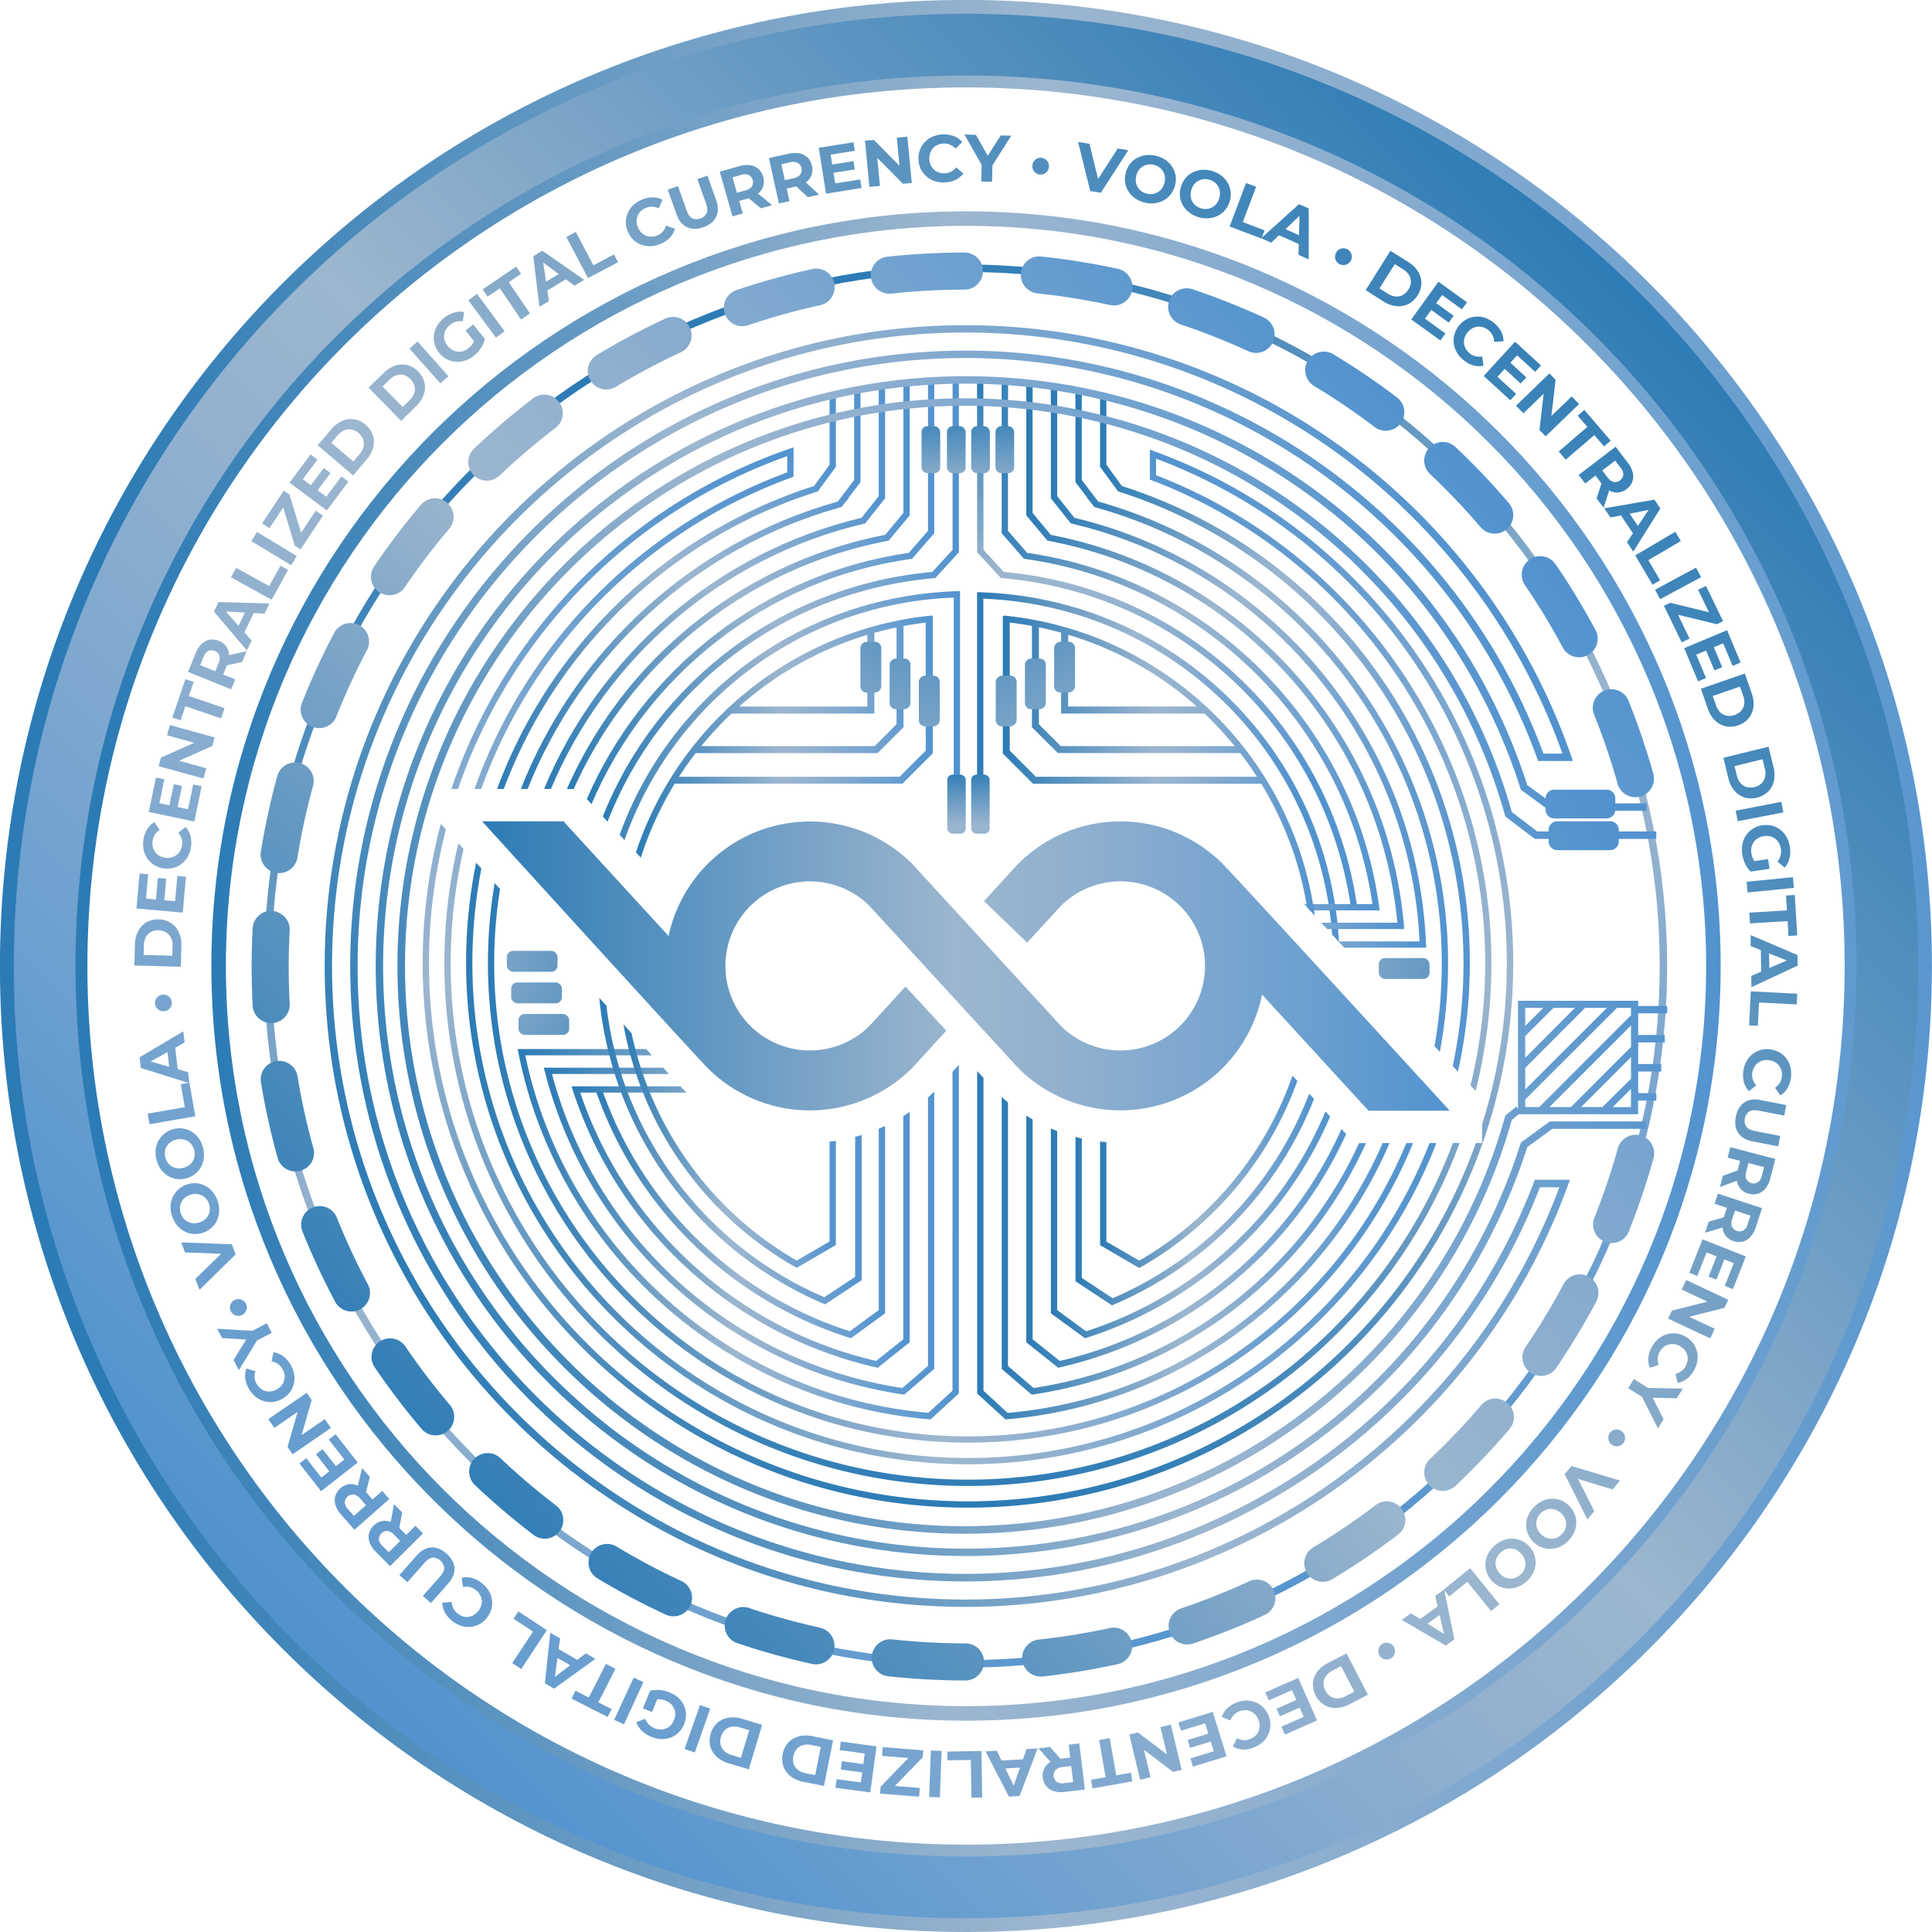 <svg xmlns="http://www.w3.org/2000/svg" xmlns:xlink="http://www.w3.org/1999/xlink" viewBox="0 0 1015.97 1015.97"><defs><style>.cls-1{fill:url(#linear-gradient);}.cls-2{fill:url(#linear-gradient-2);}.cls-3{fill:url(#linear-gradient-3);}.cls-4{fill:url(#linear-gradient-4);}.cls-5{fill:url(#linear-gradient-5);}.cls-6{fill:url(#linear-gradient-6);}.cls-7{fill:url(#linear-gradient-7);}.cls-8{fill:url(#linear-gradient-8);}.cls-9{fill:url(#linear-gradient-9);}.cls-10{fill:url(#linear-gradient-10);}.cls-11{fill:url(#linear-gradient-11);}.cls-12{fill:url(#linear-gradient-12);}.cls-13{fill:url(#linear-gradient-13);}.cls-14{fill:url(#linear-gradient-14);}.cls-15{fill:url(#linear-gradient-15);}.cls-16{fill:url(#linear-gradient-16);}.cls-17{fill:url(#linear-gradient-17);}.cls-18{fill:url(#linear-gradient-18);}.cls-19{fill:url(#linear-gradient-19);}.cls-20{fill:url(#linear-gradient-20);}.cls-21{fill:url(#linear-gradient-21);}.cls-22{fill:url(#linear-gradient-22);}.cls-23{fill:url(#linear-gradient-23);}.cls-24{fill:url(#linear-gradient-24);}.cls-25{fill:url(#linear-gradient-25);}.cls-26{fill:url(#linear-gradient-26);}.cls-27{fill:url(#linear-gradient-27);}.cls-28{fill:url(#linear-gradient-28);}.cls-29{fill:url(#linear-gradient-29);}.cls-30{fill:url(#linear-gradient-30);}.cls-31{fill:url(#linear-gradient-31);}.cls-32{fill:url(#linear-gradient-32);}.cls-33{fill:url(#linear-gradient-33);}.cls-34{fill:url(#linear-gradient-34);}.cls-35{fill:url(#linear-gradient-35);}.cls-36{fill:url(#linear-gradient-36);}.cls-37{fill:url(#linear-gradient-37);}.cls-38{fill:url(#linear-gradient-38);}.cls-39{fill:url(#linear-gradient-39);}.cls-40{fill:url(#linear-gradient-40);}.cls-41{fill:url(#linear-gradient-41);}.cls-42{fill:url(#linear-gradient-42);}.cls-43{fill:url(#linear-gradient-43);}.cls-44{fill:url(#linear-gradient-44);}.cls-45{fill:url(#linear-gradient-45);}.cls-46{fill:url(#linear-gradient-46);}.cls-47{fill:url(#linear-gradient-47);}.cls-48{fill:url(#linear-gradient-48);}.cls-49{fill:url(#linear-gradient-49);}.cls-50{fill:url(#linear-gradient-50);}.cls-51{fill:url(#linear-gradient-51);}.cls-52{fill:url(#linear-gradient-52);}.cls-53{fill:url(#linear-gradient-53);}.cls-54{fill:url(#linear-gradient-54);}.cls-55{fill:url(#linear-gradient-55);}.cls-56{fill:url(#linear-gradient-56);}.cls-57{fill:url(#linear-gradient-57);}.cls-58{fill:url(#linear-gradient-58);}.cls-59{fill:url(#linear-gradient-59);}.cls-60{fill:url(#linear-gradient-60);}.cls-61{fill:url(#linear-gradient-61);}.cls-62{fill:url(#linear-gradient-62);}.cls-63{fill:url(#linear-gradient-63);}.cls-64{fill:url(#linear-gradient-64);}.cls-65{fill:url(#linear-gradient-65);}.cls-66{fill:url(#linear-gradient-66);}.cls-67{fill:url(#linear-gradient-67);}.cls-68{fill:url(#linear-gradient-68);}.cls-69{fill:url(#linear-gradient-69);}.cls-70{fill:url(#linear-gradient-70);}.cls-71{fill:url(#linear-gradient-71);}.cls-72{fill:url(#linear-gradient-72);}.cls-73{fill:url(#linear-gradient-73);}.cls-74{fill:url(#linear-gradient-74);}.cls-75{fill:url(#linear-gradient-75);}.cls-76{fill:url(#linear-gradient-76);}.cls-77{fill:url(#linear-gradient-77);}.cls-78{fill:url(#linear-gradient-78);}.cls-79{fill:url(#linear-gradient-79);}.cls-80{fill:url(#linear-gradient-80);}.cls-81{fill:url(#linear-gradient-81);}.cls-82{fill:url(#linear-gradient-82);}.cls-83{fill:url(#linear-gradient-83);}.cls-84{fill:url(#linear-gradient-84);}.cls-85{fill:url(#linear-gradient-85);}.cls-86{fill:url(#linear-gradient-86);}.cls-87{fill:url(#linear-gradient-87);}.cls-88{fill:url(#linear-gradient-88);}.cls-89{fill:url(#linear-gradient-89);}.cls-90{fill:url(#linear-gradient-90);}.cls-91{fill:url(#linear-gradient-91);}.cls-92{fill:url(#linear-gradient-92);}.cls-93{fill:url(#linear-gradient-93);}.cls-94{fill:url(#linear-gradient-94);}.cls-95{fill:url(#linear-gradient-95);}.cls-96{fill:url(#linear-gradient-96);}.cls-97{fill:url(#linear-gradient-97);}.cls-98{fill:url(#linear-gradient-98);}.cls-99{fill:url(#linear-gradient-99);}.cls-100{fill:url(#linear-gradient-100);}.cls-101{fill:url(#linear-gradient-101);}.cls-102{fill:url(#linear-gradient-102);}.cls-103{fill:url(#linear-gradient-103);}.cls-104{fill:url(#linear-gradient-104);}.cls-105{fill:url(#linear-gradient-105);}.cls-106{fill:url(#linear-gradient-106);}.cls-107{fill:url(#linear-gradient-107);}.cls-108{fill:url(#linear-gradient-108);}.cls-109{fill:url(#linear-gradient-109);}.cls-110{fill:url(#linear-gradient-110);}.cls-111{fill:url(#linear-gradient-111);}.cls-112{fill:url(#linear-gradient-112);}.cls-113{fill:url(#linear-gradient-113);}.cls-114{fill:url(#linear-gradient-114);}.cls-115{fill:url(#linear-gradient-115);}.cls-116{fill:url(#linear-gradient-116);}.cls-117{fill:url(#linear-gradient-117);}.cls-118{fill:url(#linear-gradient-118);}.cls-119{fill:url(#linear-gradient-119);}.cls-120{fill:url(#linear-gradient-120);}.cls-121{fill:url(#linear-gradient-121);}.cls-122{fill:url(#linear-gradient-122);}.cls-123{fill:url(#linear-gradient-123);}.cls-124{fill:url(#linear-gradient-124);}.cls-125{fill:url(#linear-gradient-125);}.cls-126{fill:url(#linear-gradient-126);}.cls-127{fill:url(#linear-gradient-127);}.cls-128{fill:url(#linear-gradient-128);}.cls-129{fill:url(#linear-gradient-129);}.cls-130{fill:url(#linear-gradient-130);}.cls-131{fill:url(#linear-gradient-131);}.cls-132{fill:url(#linear-gradient-132);}.cls-133{fill:url(#linear-gradient-133);}.cls-134{fill:url(#linear-gradient-134);}.cls-135{fill:url(#linear-gradient-135);}.cls-136{fill:url(#linear-gradient-136);}.cls-137{fill:url(#linear-gradient-137);}.cls-138{fill:url(#linear-gradient-138);}.cls-139{fill:url(#linear-gradient-139);}.cls-140{fill:url(#linear-gradient-140);}.cls-141{fill:url(#linear-gradient-141);}.cls-142{fill:url(#linear-gradient-142);}.cls-143{fill:url(#linear-gradient-143);}.cls-144{fill:url(#linear-gradient-144);}.cls-145{fill:url(#linear-gradient-145);}.cls-146{fill:url(#linear-gradient-146);}.cls-147{fill:url(#linear-gradient-147);}.cls-148{fill:url(#linear-gradient-148);}.cls-149{fill:url(#linear-gradient-149);}.cls-150{fill:url(#linear-gradient-150);}.cls-151{fill:url(#linear-gradient-151);}.cls-152{fill:url(#linear-gradient-152);}.cls-153{fill:url(#linear-gradient-153);}.cls-154{fill:url(#linear-gradient-154);}.cls-155{fill:url(#linear-gradient-155);}.cls-156{fill:url(#linear-gradient-156);}.cls-157{fill:url(#linear-gradient-157);}.cls-158{fill:url(#linear-gradient-158);}.cls-159{fill:url(#linear-gradient-159);}.cls-160{fill:url(#linear-gradient-160);}.cls-161{fill:url(#linear-gradient-161);}.cls-162{fill:url(#linear-gradient-162);}.cls-163{fill:url(#linear-gradient-163);}.cls-164{fill:url(#linear-gradient-164);}.cls-165{fill:url(#linear-gradient-165);}.cls-166{fill:url(#linear-gradient-166);}.cls-167{fill:url(#linear-gradient-167);}.cls-168{fill:url(#linear-gradient-168);}.cls-169{fill:url(#linear-gradient-169);}.cls-170{fill:url(#linear-gradient-170);}.cls-171{fill:url(#linear-gradient-171);}.cls-172{fill:url(#linear-gradient-172);}.cls-173{fill:url(#linear-gradient-173);}.cls-174{fill:url(#linear-gradient-174);}.cls-175{fill:url(#linear-gradient-175);}.cls-176{fill:url(#linear-gradient-176);}.cls-177{fill:url(#linear-gradient-177);}.cls-178{fill:url(#linear-gradient-178);}.cls-179{fill:url(#linear-gradient-179);}.cls-180{fill:url(#linear-gradient-180);}.cls-181{fill:url(#linear-gradient-181);}.cls-182{fill:url(#linear-gradient-182);}.cls-183{fill:url(#linear-gradient-183);}.cls-184{fill:url(#linear-gradient-184);}.cls-185{fill:url(#linear-gradient-185);}.cls-186{fill:url(#linear-gradient-186);}.cls-187{fill:url(#linear-gradient-187);}.cls-188{fill:url(#linear-gradient-188);}.cls-189{fill:url(#linear-gradient-189);}.cls-190{fill:url(#linear-gradient-190);}.cls-191{fill:url(#linear-gradient-191);}.cls-192{fill:url(#linear-gradient-192);}</style><linearGradient id="linear-gradient" x1="53.48" y1="507.98" x2="1062.12" y2="507.98" gradientUnits="userSpaceOnUse"><stop offset="0" stop-color="#2c7bb5"/><stop offset="0.49" stop-color="#9cb6cf"/><stop offset="0.61" stop-color="#90b0cf"/><stop offset="0.83" stop-color="#6fa1cf"/><stop offset="1" stop-color="#5293cf"/></linearGradient><linearGradient id="linear-gradient-2" x1="316.99" y1="315.67" x2="504.24" y2="315.67" xlink:href="#linear-gradient"/><linearGradient id="linear-gradient-3" x1="313.3" y1="638.04" x2="465.43" y2="638.04" xlink:href="#linear-gradient"/><linearGradient id="linear-gradient-4" x1="352.75" y1="1813.23" x2="910.36" y2="1813.23" gradientTransform="translate(-1304.21 1145.56) rotate(-90)" xlink:href="#linear-gradient"/><linearGradient id="linear-gradient-5" x1="514.08" y1="403.38" x2="681.43" y2="403.38" xlink:href="#linear-gradient"/><linearGradient id="linear-gradient-6" x1="565.57" y1="630.78" x2="690.95" y2="630.78" xlink:href="#linear-gradient"/><linearGradient id="linear-gradient-7" x1="886.48" y1="1853.95" x2="949.86" y2="1875.21" gradientTransform="translate(-1304.21 1145.56) rotate(-90)" xlink:href="#linear-gradient"/><linearGradient id="linear-gradient-8" x1="552.61" y1="644.1" x2="699.46" y2="644.1" xlink:href="#linear-gradient"/><linearGradient id="linear-gradient-9" x1="613.75" y1="199.91" x2="613.75" y2="409" xlink:href="#linear-gradient"/><linearGradient id="linear-gradient-10" x1="261.4" y1="311.09" x2="439.55" y2="311.09" xlink:href="#linear-gradient"/><linearGradient id="linear-gradient-11" x1="245.12" y1="611.85" x2="755.34" y2="611.85" xlink:href="#linear-gradient"/><linearGradient id="linear-gradient-12" x1="578.49" y1="385.43" x2="772.92" y2="385.43" xlink:href="#linear-gradient"/><linearGradient id="linear-gradient-13" x1="300.56" y1="645.25" x2="478.34" y2="645.25" xlink:href="#linear-gradient"/><linearGradient id="linear-gradient-14" x1="272.18" y1="649.05" x2="504.21" y2="649.05" xlink:href="#linear-gradient"/><linearGradient id="linear-gradient-15" x1="285.99" y1="647.43" x2="491.27" y2="647.43" xlink:href="#linear-gradient"/><linearGradient id="linear-gradient-16" x1="308.59" y1="310.8" x2="491.3" y2="310.8" xlink:href="#linear-gradient"/><linearGradient id="linear-gradient-17" x1="298.1" y1="307.34" x2="478.37" y2="307.34" xlink:href="#linear-gradient"/><linearGradient id="linear-gradient-18" x1="286.11" y1="308.14" x2="465.43" y2="308.14" xlink:href="#linear-gradient"/><linearGradient id="linear-gradient-19" x1="882.1" y1="1812.86" x2="961.67" y2="1839.55" gradientTransform="translate(-1304.21 1145.56) rotate(-90)" xlink:href="#linear-gradient"/><linearGradient id="linear-gradient-20" x1="882.15" y1="1839.2" x2="954.33" y2="1863.41" gradientTransform="translate(-1304.21 1145.56) rotate(-90)" xlink:href="#linear-gradient"/><linearGradient id="linear-gradient-21" x1="881.26" y1="1825.69" x2="958.19" y2="1851.5" gradientTransform="translate(-1304.21 1145.56) rotate(-90)" xlink:href="#linear-gradient"/><linearGradient id="linear-gradient-22" x1="539.7" y1="652.96" x2="707.89" y2="652.96" xlink:href="#linear-gradient"/><linearGradient id="linear-gradient-23" x1="526.76" y1="655.12" x2="718.34" y2="655.12" xlink:href="#linear-gradient"/><linearGradient id="linear-gradient-24" x1="513.84" y1="654.83" x2="730.72" y2="654.83" xlink:href="#linear-gradient"/><linearGradient id="linear-gradient-25" x1="516.12" y1="339.25" x2="723.74" y2="339.25" xlink:href="#linear-gradient"/><linearGradient id="linear-gradient-26" x1="539.68" y1="344.68" x2="738.42" y2="344.68" xlink:href="#linear-gradient"/><linearGradient id="linear-gradient-27" x1="552.61" y1="350.39" x2="749.97" y2="350.39" xlink:href="#linear-gradient"/><linearGradient id="linear-gradient-28" x1="315.12" y1="605.33" x2="453.09" y2="605.33" xlink:href="#linear-gradient"/><linearGradient id="linear-gradient-29" x1="311.13" y1="373.5" x2="502.11" y2="378.61" xlink:href="#linear-gradient"/><linearGradient id="linear-gradient-30" x1="273.9" y1="309.73" x2="452.49" y2="309.73" xlink:href="#linear-gradient"/><linearGradient id="linear-gradient-31" x1="256.55" y1="611.5" x2="743.05" y2="611.5" xlink:href="#linear-gradient"/><linearGradient id="linear-gradient-32" x1="565.55" y1="378.87" x2="761.49" y2="378.87" xlink:href="#linear-gradient"/><linearGradient id="linear-gradient-33" x1="869.02" y1="146.95" x2="162.59" y2="853.38" xlink:href="#linear-gradient"/><linearGradient id="linear-gradient-34" x1="366.87" y1="179.19" x2="661.71" y2="867.16" xlink:href="#linear-gradient"/><linearGradient id="linear-gradient-35" x1="111.13" y1="507.98" x2="904.84" y2="507.98" xlink:href="#linear-gradient"/><linearGradient id="linear-gradient-36" x1="194.96" y1="652.9" x2="806.54" y2="369.46" xlink:href="#linear-gradient"/><linearGradient id="linear-gradient-37" x1="195.05" y1="653.08" x2="807.19" y2="369.37" xlink:href="#linear-gradient"/><linearGradient id="linear-gradient-38" x1="270.21" y1="815.25" x2="882.36" y2="531.54" xlink:href="#linear-gradient"/><linearGradient id="linear-gradient-39" x1="-3.84" y1="537.78" x2="557.19" y2="20.21" xlink:href="#linear-gradient"/><linearGradient id="linear-gradient-40" x1="-22.89" y1="517.14" x2="538.14" y2="-0.44" xlink:href="#linear-gradient"/><linearGradient id="linear-gradient-41" x1="-30.76" y1="508.6" x2="530.27" y2="-8.98" xlink:href="#linear-gradient"/><linearGradient id="linear-gradient-42" x1="25.57" y1="569.66" x2="586.6" y2="52.08" xlink:href="#linear-gradient"/><linearGradient id="linear-gradient-43" x1="-27.11" y1="512.56" x2="533.92" y2="-5.02" xlink:href="#linear-gradient"/><linearGradient id="linear-gradient-44" x1="266.16" y1="830.45" x2="827.19" y2="312.87" xlink:href="#linear-gradient"/><linearGradient id="linear-gradient-45" x1="63.86" y1="611.16" x2="624.89" y2="93.58" xlink:href="#linear-gradient"/><linearGradient id="linear-gradient-46" x1="-12.09" y1="528.84" x2="548.93" y2="11.26" xlink:href="#linear-gradient"/><linearGradient id="linear-gradient-47" x1="212.87" y1="772.68" x2="773.9" y2="255.11" xlink:href="#linear-gradient"/><linearGradient id="linear-gradient-48" x1="109.28" y1="660.4" x2="670.31" y2="142.82" xlink:href="#linear-gradient"/><linearGradient id="linear-gradient-49" x1="159.75" y1="715.11" x2="720.78" y2="197.53" xlink:href="#linear-gradient"/><linearGradient id="linear-gradient-50" x1="317.13" y1="885.7" x2="878.16" y2="368.12" xlink:href="#linear-gradient"/><linearGradient id="linear-gradient-51" x1="13.66" y1="556.75" x2="574.69" y2="39.18" xlink:href="#linear-gradient"/><linearGradient id="linear-gradient-52" x1="423.42" y1="1000.91" x2="984.45" y2="483.33" xlink:href="#linear-gradient"/><linearGradient id="linear-gradient-53" x1="461.52" y1="1042.21" x2="1022.55" y2="524.63" xlink:href="#linear-gradient"/><linearGradient id="linear-gradient-54" x1="447.89" y1="1027.44" x2="1008.92" y2="509.86" xlink:href="#linear-gradient"/><linearGradient id="linear-gradient-55" x1="434.08" y1="1012.46" x2="995.1" y2="494.88" xlink:href="#linear-gradient"/><linearGradient id="linear-gradient-56" x1="454.48" y1="1034.58" x2="1015.51" y2="517" xlink:href="#linear-gradient"/><linearGradient id="linear-gradient-57" x1="463.74" y1="1044.62" x2="1024.77" y2="527.04" xlink:href="#linear-gradient"/><linearGradient id="linear-gradient-58" x1="389.27" y1="963.89" x2="950.3" y2="446.31" xlink:href="#linear-gradient"/><linearGradient id="linear-gradient-59" x1="91.91" y1="641.57" x2="652.94" y2="123.99" xlink:href="#linear-gradient"/><linearGradient id="linear-gradient-60" x1="347.11" y1="918.2" x2="908.14" y2="400.62" xlink:href="#linear-gradient"/><linearGradient id="linear-gradient-61" x1="140.78" y1="694.54" x2="701.81" y2="176.96" xlink:href="#linear-gradient"/><linearGradient id="linear-gradient-62" x1="48.89" y1="594.94" x2="609.92" y2="77.36" xlink:href="#linear-gradient"/><linearGradient id="linear-gradient-63" x1="298.84" y1="865.87" x2="859.87" y2="348.29" xlink:href="#linear-gradient"/><linearGradient id="linear-gradient-64" x1="193.19" y1="751.36" x2="754.22" y2="233.78" xlink:href="#linear-gradient"/><linearGradient id="linear-gradient-65" x1="246.71" y1="809.36" x2="807.74" y2="291.79" xlink:href="#linear-gradient"/><linearGradient id="linear-gradient-66" x1="192.89" y1="653.78" x2="808.7" y2="368.37" xlink:href="#linear-gradient"/><linearGradient id="linear-gradient-67" x1="253.54" y1="507.98" x2="762.42" y2="507.98" xlink:href="#linear-gradient"/><linearGradient id="linear-gradient-68" x1="502.99" y1="404.94" x2="502.99" y2="464.7" xlink:href="#linear-gradient"/><linearGradient id="linear-gradient-69" x1="515.57" y1="404.94" x2="515.57" y2="464.7" xlink:href="#linear-gradient"/><linearGradient id="linear-gradient-70" x1="490.03" y1="213.37" x2="487.99" y2="304.26" xlink:href="#linear-gradient"/><linearGradient id="linear-gradient-71" x1="503.39" y1="213.67" x2="501.35" y2="304.56" gradientTransform="translate(1005.76 472.95) rotate(-180)" xlink:href="#linear-gradient"/><linearGradient id="linear-gradient-72" x1="516.14" y1="213.95" x2="514.1" y2="304.85" xlink:href="#linear-gradient"/><linearGradient id="linear-gradient-73" x1="528.89" y1="214.24" x2="526.85" y2="305.13" xlink:href="#linear-gradient"/><linearGradient id="linear-gradient-74" x1="527.26" y1="402.58" x2="691.36" y2="402.58" xlink:href="#linear-gradient"/><linearGradient id="linear-gradient-75" x1="578.5" y1="616.17" x2="682.23" y2="616.17" xlink:href="#linear-gradient"/><linearGradient id="linear-gradient-76" x1="-1645.37" y1="-204.55" x2="-1387.74" y2="-336.86" gradientTransform="translate(2132.11 592.93)" xlink:href="#linear-gradient"/><linearGradient id="linear-gradient-77" x1="-1637.29" y1="-188.82" x2="-1379.66" y2="-321.13" gradientTransform="translate(2107.96 586.34)" xlink:href="#linear-gradient"/><linearGradient id="linear-gradient-78" x1="-1629.17" y1="-173" x2="-1371.54" y2="-305.31" gradientTransform="translate(2083.58 579.99)" xlink:href="#linear-gradient"/><linearGradient id="linear-gradient-79" x1="327.88" y1="602.73" x2="439.54" y2="602.73" xlink:href="#linear-gradient"/><linearGradient id="linear-gradient-80" x1="334.35" y1="387.39" x2="490.54" y2="387.39" xlink:href="#linear-gradient"/><linearGradient id="linear-gradient-81" x1="-1645.37" y1="2553.33" x2="-1387.74" y2="2421.02" gradientTransform="matrix(1, 0, 0, -1, 2030.21, 2866.62)" xlink:href="#linear-gradient"/><linearGradient id="linear-gradient-82" x1="-1637.29" y1="2569.06" x2="-1379.66" y2="2436.75" gradientTransform="matrix(1, 0, 0, -1, 2036.8, 2890.77)" xlink:href="#linear-gradient"/><linearGradient id="linear-gradient-83" x1="-1629.17" y1="2584.88" x2="-1371.54" y2="2452.57" gradientTransform="matrix(1, 0, 0, -1, 2043.14, 2915.15)" xlink:href="#linear-gradient"/><linearGradient id="linear-gradient-84" x1="-2104.53" y1="368.06" x2="-1846.9" y2="235.75" gradientTransform="matrix(1, 0, 0, -1, 2315.82, 868.41)" xlink:href="#linear-gradient"/><linearGradient id="linear-gradient-85" x1="-2100.7" y1="351.46" x2="-1843.07" y2="219.15" gradientTransform="matrix(1, 0, 0, -1, 2308.16, 835.22)" xlink:href="#linear-gradient"/><linearGradient id="linear-gradient-86" x1="-2098.4" y1="334.86" x2="-1840.77" y2="202.56" gradientTransform="matrix(1, 0, 0, -1, 2303.57, 802.03)" xlink:href="#linear-gradient"/><linearGradient id="linear-gradient-87" x1="-2556.96" y1="338.64" x2="-2299.33" y2="206.33" gradientTransform="matrix(1, 0, 0, -1, 3220.68, 809.58)" xlink:href="#linear-gradient"/><linearGradient id="linear-gradient-88" x1="677.94" y1="-17.06" x2="-60.2" y2="721.09" xlink:href="#linear-gradient"/><linearGradient id="linear-gradient-89" x1="697.08" y1="2.08" x2="-41.07" y2="740.22" xlink:href="#linear-gradient"/><linearGradient id="linear-gradient-90" x1="715.43" y1="20.43" x2="-22.72" y2="758.57" xlink:href="#linear-gradient"/><linearGradient id="linear-gradient-91" x1="732.58" y1="37.58" x2="-5.57" y2="775.72" xlink:href="#linear-gradient"/><linearGradient id="linear-gradient-92" x1="750.79" y1="55.78" x2="12.64" y2="793.93" xlink:href="#linear-gradient"/><linearGradient id="linear-gradient-93" x1="768.21" y1="73.21" x2="30.07" y2="811.36" xlink:href="#linear-gradient"/><linearGradient id="linear-gradient-94" x1="788.6" y1="93.6" x2="50.45" y2="831.74" xlink:href="#linear-gradient"/><linearGradient id="linear-gradient-95" x1="807.77" y1="112.77" x2="69.62" y2="850.92" xlink:href="#linear-gradient"/><linearGradient id="linear-gradient-96" x1="825.2" y1="130.2" x2="87.05" y2="868.34" xlink:href="#linear-gradient"/><linearGradient id="linear-gradient-97" x1="842.79" y1="147.78" x2="104.64" y2="885.93" xlink:href="#linear-gradient"/><linearGradient id="linear-gradient-98" x1="860.85" y1="165.85" x2="122.71" y2="904" xlink:href="#linear-gradient"/><linearGradient id="linear-gradient-99" x1="879.24" y1="184.24" x2="141.1" y2="922.39" xlink:href="#linear-gradient"/><linearGradient id="linear-gradient-100" x1="895.65" y1="200.65" x2="157.51" y2="938.8" xlink:href="#linear-gradient"/><linearGradient id="linear-gradient-101" x1="912.47" y1="217.47" x2="174.32" y2="955.61" xlink:href="#linear-gradient"/><linearGradient id="linear-gradient-102" x1="930.03" y1="235.02" x2="191.88" y2="973.17" xlink:href="#linear-gradient"/><linearGradient id="linear-gradient-103" x1="942.13" y1="247.12" x2="203.98" y2="985.27" xlink:href="#linear-gradient"/><linearGradient id="linear-gradient-104" x1="954.07" y1="259.07" x2="215.92" y2="997.22" xlink:href="#linear-gradient"/><linearGradient id="linear-gradient-105" x1="970.06" y1="275.06" x2="231.91" y2="1013.2" xlink:href="#linear-gradient"/><linearGradient id="linear-gradient-106" x1="986" y1="291" x2="247.85" y2="1029.14" xlink:href="#linear-gradient"/><linearGradient id="linear-gradient-107" x1="1010.22" y1="315.22" x2="272.07" y2="1053.37" xlink:href="#linear-gradient"/><linearGradient id="linear-gradient-108" x1="1023.51" y1="328.51" x2="285.37" y2="1066.66" xlink:href="#linear-gradient"/><linearGradient id="linear-gradient-109" x1="1035.47" y1="340.47" x2="297.33" y2="1078.62" xlink:href="#linear-gradient"/><linearGradient id="linear-gradient-110" x1="1045.61" y1="350.61" x2="307.46" y2="1088.76" xlink:href="#linear-gradient"/><linearGradient id="linear-gradient-111" x1="1056.71" y1="361.71" x2="318.56" y2="1099.85" xlink:href="#linear-gradient"/><linearGradient id="linear-gradient-112" x1="1063.85" y1="368.85" x2="325.71" y2="1107" xlink:href="#linear-gradient"/><linearGradient id="linear-gradient-113" x1="1076.26" y1="381.26" x2="338.11" y2="1119.4" xlink:href="#linear-gradient"/><linearGradient id="linear-gradient-114" x1="1094.62" y1="399.62" x2="356.47" y2="1137.76" xlink:href="#linear-gradient"/><linearGradient id="linear-gradient-115" x1="1106.19" y1="411.19" x2="368.04" y2="1149.33" xlink:href="#linear-gradient"/><linearGradient id="linear-gradient-116" x1="1114.15" y1="419.15" x2="376" y2="1157.29" xlink:href="#linear-gradient"/><linearGradient id="linear-gradient-117" x1="1123" y1="428" x2="384.86" y2="1166.15" xlink:href="#linear-gradient"/><linearGradient id="linear-gradient-118" x1="1131.52" y1="436.51" x2="393.37" y2="1174.66" xlink:href="#linear-gradient"/><linearGradient id="linear-gradient-119" x1="1138.24" y1="443.24" x2="400.09" y2="1181.38" xlink:href="#linear-gradient"/><linearGradient id="linear-gradient-120" x1="1144.57" y1="449.57" x2="406.43" y2="1187.72" xlink:href="#linear-gradient"/><linearGradient id="linear-gradient-121" x1="1149.33" y1="454.33" x2="411.19" y2="1192.48" xlink:href="#linear-gradient"/><linearGradient id="linear-gradient-122" x1="1150.67" y1="455.67" x2="412.52" y2="1193.81" xlink:href="#linear-gradient"/><linearGradient id="linear-gradient-123" x1="1155.28" y1="460.27" x2="417.13" y2="1198.42" xlink:href="#linear-gradient"/><linearGradient id="linear-gradient-124" x1="1156.03" y1="461.03" x2="417.88" y2="1199.17" xlink:href="#linear-gradient"/><linearGradient id="linear-gradient-125" x1="1155.79" y1="460.79" x2="417.65" y2="1198.94" xlink:href="#linear-gradient"/><linearGradient id="linear-gradient-126" x1="1154.32" y1="459.32" x2="416.17" y2="1197.46" xlink:href="#linear-gradient"/><linearGradient id="linear-gradient-127" x1="1151.47" y1="456.46" x2="413.32" y2="1194.61" xlink:href="#linear-gradient"/><linearGradient id="linear-gradient-128" x1="1146.22" y1="451.22" x2="408.08" y2="1189.37" xlink:href="#linear-gradient"/><linearGradient id="linear-gradient-129" x1="1143.04" y1="448.04" x2="404.9" y2="1186.19" xlink:href="#linear-gradient"/><linearGradient id="linear-gradient-130" x1="1135.67" y1="440.67" x2="397.53" y2="1178.82" xlink:href="#linear-gradient"/><linearGradient id="linear-gradient-131" x1="1128.46" y1="433.46" x2="390.31" y2="1171.6" xlink:href="#linear-gradient"/><linearGradient id="linear-gradient-132" x1="1121" y1="426" x2="382.86" y2="1164.15" xlink:href="#linear-gradient"/><linearGradient id="linear-gradient-133" x1="1112.02" y1="417.02" x2="373.88" y2="1155.17" xlink:href="#linear-gradient"/><linearGradient id="linear-gradient-134" x1="1103.82" y1="408.81" x2="365.67" y2="1146.96" xlink:href="#linear-gradient"/><linearGradient id="linear-gradient-135" x1="1091.74" y1="396.74" x2="353.6" y2="1134.89" xlink:href="#linear-gradient"/><linearGradient id="linear-gradient-136" x1="1077.48" y1="382.48" x2="339.33" y2="1120.62" xlink:href="#linear-gradient"/><linearGradient id="linear-gradient-137" x1="1067.76" y1="372.75" x2="329.61" y2="1110.9" xlink:href="#linear-gradient"/><linearGradient id="linear-gradient-138" x1="1059.86" y1="364.86" x2="321.71" y2="1103" xlink:href="#linear-gradient"/><linearGradient id="linear-gradient-139" x1="1050.27" y1="355.27" x2="312.13" y2="1093.42" xlink:href="#linear-gradient"/><linearGradient id="linear-gradient-140" x1="1037.05" y1="342.05" x2="298.91" y2="1080.2" xlink:href="#linear-gradient"/><linearGradient id="linear-gradient-141" x1="1023.33" y1="328.33" x2="285.19" y2="1066.48" xlink:href="#linear-gradient"/><linearGradient id="linear-gradient-142" x1="999.35" y1="304.35" x2="261.2" y2="1042.5" xlink:href="#linear-gradient"/><linearGradient id="linear-gradient-143" x1="985.43" y1="290.43" x2="247.29" y2="1028.58" xlink:href="#linear-gradient"/><linearGradient id="linear-gradient-144" x1="972.25" y1="277.25" x2="234.11" y2="1015.4" xlink:href="#linear-gradient"/><linearGradient id="linear-gradient-145" x1="960.07" y1="265.07" x2="221.93" y2="1003.22" xlink:href="#linear-gradient"/><linearGradient id="linear-gradient-146" x1="951.04" y1="256.04" x2="212.89" y2="994.18" xlink:href="#linear-gradient"/><linearGradient id="linear-gradient-147" x1="930.84" y1="235.84" x2="192.69" y2="973.99" xlink:href="#linear-gradient"/><linearGradient id="linear-gradient-148" x1="915.44" y1="220.44" x2="177.29" y2="958.59" xlink:href="#linear-gradient"/><linearGradient id="linear-gradient-149" x1="892.34" y1="197.34" x2="154.2" y2="935.49" xlink:href="#linear-gradient"/><linearGradient id="linear-gradient-150" x1="874.16" y1="179.16" x2="136.01" y2="917.3" xlink:href="#linear-gradient"/><linearGradient id="linear-gradient-151" x1="854.25" y1="159.25" x2="116.1" y2="897.39" xlink:href="#linear-gradient"/><linearGradient id="linear-gradient-152" x1="836.17" y1="141.17" x2="98.03" y2="879.32" xlink:href="#linear-gradient"/><linearGradient id="linear-gradient-153" x1="818.6" y1="123.6" x2="80.46" y2="861.75" xlink:href="#linear-gradient"/><linearGradient id="linear-gradient-154" x1="800.57" y1="105.57" x2="62.43" y2="843.72" xlink:href="#linear-gradient"/><linearGradient id="linear-gradient-155" x1="780.99" y1="85.99" x2="42.84" y2="824.13" xlink:href="#linear-gradient"/><linearGradient id="linear-gradient-156" x1="762.27" y1="67.27" x2="24.12" y2="805.42" xlink:href="#linear-gradient"/><linearGradient id="linear-gradient-157" x1="753.97" y1="58.97" x2="15.82" y2="797.12" xlink:href="#linear-gradient"/><linearGradient id="linear-gradient-158" x1="730.54" y1="35.54" x2="-7.61" y2="773.68" xlink:href="#linear-gradient"/><linearGradient id="linear-gradient-159" x1="716.53" y1="21.52" x2="-21.62" y2="759.67" xlink:href="#linear-gradient"/><linearGradient id="linear-gradient-160" x1="698.13" y1="3.13" x2="-40.02" y2="741.27" xlink:href="#linear-gradient"/><linearGradient id="linear-gradient-161" x1="685.75" y1="-9.25" x2="-52.39" y2="728.9" xlink:href="#linear-gradient"/><linearGradient id="linear-gradient-162" x1="672.15" y1="-22.85" x2="-66" y2="715.29" xlink:href="#linear-gradient"/><linearGradient id="linear-gradient-163" x1="654.17" y1="-40.83" x2="-83.97" y2="697.32" xlink:href="#linear-gradient"/><linearGradient id="linear-gradient-164" x1="638.75" y1="-56.25" x2="-99.39" y2="681.9" xlink:href="#linear-gradient"/><linearGradient id="linear-gradient-165" x1="624.69" y1="-70.31" x2="-113.46" y2="667.83" xlink:href="#linear-gradient"/><linearGradient id="linear-gradient-166" x1="613.23" y1="-81.78" x2="-124.92" y2="656.37" xlink:href="#linear-gradient"/><linearGradient id="linear-gradient-167" x1="603.76" y1="-91.24" x2="-134.39" y2="646.91" xlink:href="#linear-gradient"/><linearGradient id="linear-gradient-168" x1="594.25" y1="-100.75" x2="-143.89" y2="637.4" xlink:href="#linear-gradient"/><linearGradient id="linear-gradient-169" x1="584.66" y1="-110.34" x2="-153.49" y2="627.8" xlink:href="#linear-gradient"/><linearGradient id="linear-gradient-170" x1="579.67" y1="-115.33" x2="-158.47" y2="622.82" xlink:href="#linear-gradient"/><linearGradient id="linear-gradient-171" x1="573.31" y1="-121.69" x2="-164.83" y2="616.46" xlink:href="#linear-gradient"/><linearGradient id="linear-gradient-172" x1="567.76" y1="-127.24" x2="-170.39" y2="610.9" xlink:href="#linear-gradient"/><linearGradient id="linear-gradient-173" x1="563.8" y1="-131.2" x2="-174.34" y2="606.95" xlink:href="#linear-gradient"/><linearGradient id="linear-gradient-174" x1="561.06" y1="-133.94" x2="-177.09" y2="604.2" xlink:href="#linear-gradient"/><linearGradient id="linear-gradient-175" x1="558.14" y1="-136.86" x2="-180" y2="601.29" xlink:href="#linear-gradient"/><linearGradient id="linear-gradient-176" x1="556.39" y1="-138.61" x2="-181.75" y2="599.54" xlink:href="#linear-gradient"/><linearGradient id="linear-gradient-177" x1="555.04" y1="-139.97" x2="-183.11" y2="598.18" xlink:href="#linear-gradient"/><linearGradient id="linear-gradient-178" x1="555.57" y1="-139.43" x2="-182.57" y2="598.72" xlink:href="#linear-gradient"/><linearGradient id="linear-gradient-179" x1="556.78" y1="-138.22" x2="-181.37" y2="599.92" xlink:href="#linear-gradient"/><linearGradient id="linear-gradient-180" x1="558.42" y1="-136.58" x2="-179.72" y2="601.57" xlink:href="#linear-gradient"/><linearGradient id="linear-gradient-181" x1="559.9" y1="-135.11" x2="-178.25" y2="603.04" xlink:href="#linear-gradient"/><linearGradient id="linear-gradient-182" x1="564.88" y1="-130.12" x2="-173.27" y2="608.02" xlink:href="#linear-gradient"/><linearGradient id="linear-gradient-183" x1="568.83" y1="-126.17" x2="-169.31" y2="611.98" xlink:href="#linear-gradient"/><linearGradient id="linear-gradient-184" x1="577.01" y1="-118" x2="-161.14" y2="620.15" xlink:href="#linear-gradient"/><linearGradient id="linear-gradient-185" x1="583.07" y1="-111.93" x2="-155.08" y2="626.21" xlink:href="#linear-gradient"/><linearGradient id="linear-gradient-186" x1="593.18" y1="-101.83" x2="-144.97" y2="636.32" xlink:href="#linear-gradient"/><linearGradient id="linear-gradient-187" x1="602.67" y1="-92.33" x2="-135.48" y2="645.81" xlink:href="#linear-gradient"/><linearGradient id="linear-gradient-188" x1="612.53" y1="-82.47" x2="-125.61" y2="655.68" xlink:href="#linear-gradient"/><linearGradient id="linear-gradient-189" x1="623.62" y1="-71.38" x2="-114.52" y2="666.77" xlink:href="#linear-gradient"/><linearGradient id="linear-gradient-190" x1="637.24" y1="-57.76" x2="-100.9" y2="680.39" xlink:href="#linear-gradient"/><linearGradient id="linear-gradient-191" x1="646.29" y1="-48.71" x2="-91.86" y2="689.43" xlink:href="#linear-gradient"/><linearGradient id="linear-gradient-192" x1="664.81" y1="-30.19" x2="-73.34" y2="707.95" xlink:href="#linear-gradient"/></defs><g id="Layer_2" data-name="Layer 2"><g id="Layer_1-2" data-name="Layer 1"><path class="cls-1" d="M514.13,0C233.6-3.35,3.43,221.31,0,501.84s221.27,510.7,501.8,514.09,510.7-221.27,514.09-501.8S794.66,3.43,514.13,0ZM502.4,970C247.25,966.89,42.91,757.55,46,502.4S258.42,42.91,513.57,46,973.06,258.42,970,513.57,757.55,973.06,502.4,970Z"/><path class="cls-2" d="M504.24,199.28v91.13L491.83,304l-.65.05c-78.69,6.86-144.15,57.31-171.7,128.06L317,429.35c28.25-70.92,94.13-121.45,173.26-128.59l10.67-11.64V199.28Z"/><path class="cls-3" d="M465.43,592.09v98.53l-17.95,13.11-.8-.25a207.47,207.47,0,0,1-133-128.92c-.14-.38-.27-.75-.4-1.13l3.14-1.08c.25.74.51,1.48.77,2.21A204.18,204.18,0,0,0,446.88,700.07l15.23-11.14V593.57C463.23,593.1,464.34,592.61,465.43,592.09Z"/><path class="cls-4" d="M415.09,236A286.72,286.72,0,0,0,237.37,414.88h3.5a283.43,283.43,0,0,1,173.1-175v8.54A276,276,0,0,0,249.53,414.88h3.53A272.59,272.59,0,0,1,416.2,251.11l1.09-.39V235.2ZM764,601.09c-38.55,103.27-138.3,177-255,177-150,0-272-121.84-272-271.61a269.73,269.73,0,0,1,6.77-60.06l-2.71-3a272.84,272.84,0,0,0-7.38,63.05c0,151.59,123.51,274.93,275.32,274.93,118.54,0,219.82-75.2,258.53-180.33Zm0,0c-38.55,103.27-138.3,177-255,177-150,0-272-121.84-272-271.61a269.73,269.73,0,0,1,6.77-60.06l-2.71-3a272.84,272.84,0,0,0-7.38,63.05c0,151.59,123.51,274.93,275.32,274.93,118.54,0,219.82-75.2,258.53-180.33Zm0,0c-38.55,103.27-138.3,177-255,177-150,0-272-121.84-272-271.61a269.73,269.73,0,0,1,6.77-60.06l-2.71-3a272.84,272.84,0,0,0-7.38,63.05c0,151.59,123.51,274.93,275.32,274.93,118.54,0,219.82-75.2,258.53-180.33Zm0,0c-38.55,103.27-138.3,177-255,177-150,0-272-121.84-272-271.61a269.73,269.73,0,0,1,6.77-60.06l-2.71-3a272.84,272.84,0,0,0-7.38,63.05c0,151.59,123.51,274.93,275.32,274.93,118.54,0,219.82-75.2,258.53-180.33ZM606.9,237.29l-2.22-.81V252.2l1.07.41C710.58,292.47,781,394.49,781,506.49a270.58,270.58,0,0,1-7.71,64.31l1.66,1.81,1,1.13a274.21,274.21,0,0,0,8.33-67.25c0-113-70.82-215.94-176.34-256.57v-8.7c110.41,41.11,184.43,147.4,184.43,265.27a281.75,281.75,0,0,1-13,84.81v9.79h-3.29C737.08,710.76,632.08,789.5,509,789.5c-156.27,0-283.41-127-283.41-283a281.34,281.34,0,0,1,8.89-70.29l-2.67-2.94a285,285,0,0,0-9.54,73.23c0,157.88,128.63,286.32,286.73,286.32S795.75,664.37,795.75,506.49C795.75,386.44,719.86,278.26,606.9,237.29ZM509,781.42c118.54,0,219.82-75.2,258.53-180.33H764c-38.55,103.27-138.3,177-255,177-150,0-272-121.84-272-271.61a269.73,269.73,0,0,1,6.77-60.06l-2.71-3a272.84,272.84,0,0,0-7.38,63.05C233.7,658.08,357.21,781.42,509,781.42ZM764,601.09c-38.55,103.27-138.3,177-255,177-150,0-272-121.84-272-271.61a269.73,269.73,0,0,1,6.77-60.06l-2.71-3a272.84,272.84,0,0,0-7.38,63.05c0,151.59,123.51,274.93,275.32,274.93,118.54,0,219.82-75.2,258.53-180.33Zm0,0c-38.55,103.27-138.3,177-255,177-150,0-272-121.84-272-271.61a269.73,269.73,0,0,1,6.77-60.06l-2.71-3a272.84,272.84,0,0,0-7.38,63.05c0,151.59,123.51,274.93,275.32,274.93,118.54,0,219.82-75.2,258.53-180.33Zm0,0c-38.55,103.27-138.3,177-255,177-150,0-272-121.84-272-271.61a269.73,269.73,0,0,1,6.77-60.06l-2.71-3a272.84,272.84,0,0,0-7.38,63.05c0,151.59,123.51,274.93,275.32,274.93,118.54,0,219.82-75.2,258.53-180.33Z"/><path class="cls-5" d="M704.13,495.37c-.1-.11-.2-.21-.29-.32l-3.29-3.57c-.07-1-.16-2-.25-2.93s-.21-2.21-.33-3.31q-.35-3.25-.81-6.48c-.16-1.11-.33-2.21-.51-3.31-14.24-88.8-88.76-156.8-181.53-160.63v122H513.8V311.39l1.71.05c95.37,3.11,172.14,72.85,186.5,164,.18,1.1.35,2.2.5,3.31.31,2.15.57,4.31.8,6.48.12,1.1.23,2.21.33,3.31q.29,3.24.47,6.5C704.12,495.16,704.13,495.26,704.13,495.37Z"/><path class="cls-6" d="M691,577.87A195,195,0,0,1,585.59,686.08l-.82.35-19.2-12.66v-75.9c1.1.3,2.21.56,3.32.81V672l16.22,10.7A191.72,191.72,0,0,0,688.45,575.14Z"/><rect class="cls-7" x="565.55" y="204.58" width="3.32" height="4.87"/><path class="cls-8" d="M699.46,587.15a207.55,207.55,0,0,1-128.1,116.33l-.8.25-17.95-13.11V593.43l1.61.67,1.71.67v94.16l15.23,11.14A204.28,204.28,0,0,0,697,584.47Z"/><path class="cls-9" d="M713.7,476.84l-3.29.47C697,383.51,621.49,312.24,526.92,304l-.64-.06L513.86,290.4l-.07-91.12h3.32l.07,89.84,10.67,11.64C623.66,309.4,700,381.72,713.7,476.84Z"/><path class="cls-10" d="M439.55,207.3v38.19l-9.46,12.93-.51.16a259.4,259.4,0,0,0-164.64,156.3H261.4A262.73,262.73,0,0,1,428.05,255.59l8.18-11.18V207.3Z"/><path class="cls-11" d="M755.34,601.09C717.2,699.8,621.17,770,509,770c-145.52,0-263.9-118.22-263.9-263.53a265.6,265.6,0,0,1,5.27-52.8c.88,1,1.81,2,2.77,3.05a263.12,263.12,0,0,0-4.73,49.75C248.43,650,365.33,766.7,509,766.7c110.29,0,204.78-68.77,242.76-165.61Z"/><path class="cls-12" d="M772.92,506.49a262.54,262.54,0,0,1-6.24,57.08l-2.74-3a260.34,260.34,0,0,0-175.48-302l-.51-.16-9.46-12.93V207.3h3.32v37.11L590,255.59A262.71,262.71,0,0,1,772.92,506.49Z"/><path class="cls-13" d="M478.34,584.71V705.87l-16.78,13.39-.78-.18A218.88,218.88,0,0,1,301.26,573.42l-.7-2.17h57.26c1.09,1.16,1.88,2,2.32,2.42s.6.6.91.89H305.13A215.56,215.56,0,0,0,460.74,715.67L475,704.28V586.88C476.15,586.19,477.26,585.46,478.34,584.71Z"/><path class="cls-14" d="M504.21,560V732.79l-14.87,13.64-.73-.06c-106.41-8.91-195.25-88.15-216-192.72l-.39-2h67.57l3,3.31H276.23c21.17,101.91,108,179,211.94,188l12.72-11.68V563.62Z"/><path class="cls-15" d="M491.27,574V719.84L475.5,733.4l-.75-.12A228.77,228.77,0,0,1,286.52,563.53l-.53-2.07h62.75l3.06,3.32H290.28A225.47,225.47,0,0,0,474.49,729.9L488,718.32V577.15Q489.66,575.64,491.27,574Z"/><path class="cls-16" d="M491.3,198.75V280.4l-11.74,13.46-.61.08C403.22,304.53,340,354.79,311.05,422.86l-2.26-2.46-.2-.21C338.16,352,401.76,301.62,477.86,290.75L488,279.16l0-80.41Z"/><path class="cls-17" d="M478.37,271l-11.08,13.34-.59.11a227.3,227.3,0,0,0-165,130.48H298.1A230.62,230.62,0,0,1,465.5,281.26l9.56-11.51V199.81h3.31Z"/><path class="cls-18" d="M465.43,201.4v60.65l-10.49,13.21-.56.13C379,293.1,318.56,346.28,289.71,414.88h-3.6c29-70,90.27-124.38,166.93-142.58l9.06-11.41V201.4Z"/><rect class="cls-19" x="526.73" y="199.74" width="3.32" height="9.71"/><rect class="cls-20" x="552.61" y="202.39" width="3.32" height="7.06"/><rect class="cls-21" x="539.67" y="200.8" width="3.32" height="8.65"/><path class="cls-22" d="M707.89,596.34A219,219,0,0,1,557.26,719.08l-.78.18L539.7,705.87V586.67c1.09.69,2.2,1.35,3.32,2V704.28l14.28,11.4a215.75,215.75,0,0,0,148.16-122l1.73,1.89Z"/><path class="cls-23" d="M718.34,601.09a228.75,228.75,0,0,1-175.05,132.2l-.75.11-15.78-13.55v-143c1.09,1,2.19,1.94,3.32,2.87V718.33l13.47,11.57A225.47,225.47,0,0,0,714.7,601.09Z"/><path class="cls-24" d="M730.72,601.09C696.17,681.45,619,738.83,529.46,746.36l-.72.06-14.88-13.63,0-169.54,3.32,3.62,0,164.46L529.91,743c87.55-7.63,163-63.56,197.2-141.91Z"/><path class="cls-25" d="M725.52,478.76H688.85l-1.5-1.63-1.55-1.68h35.92C708.1,381.62,633.26,307.11,539.1,293.94l-.61-.08L526.75,280.4V199.75h3.31v9.71l0,69.7,10.1,11.59c96,13.7,172.05,90.15,185.1,186.13Z"/><path class="cls-26" d="M738.42,488.55H697.86l-3.05-3.31h40c-9.32-99.7-84.51-182.15-183.45-200.84l-.59-.11L539.68,271V200.81H543v68.94l9.56,11.51c100.7,19.29,177,103.71,185.72,205.5Z"/><path class="cls-27" d="M750,498.38H706.89l-2.76-3c-.1-.11-.2-.21-.29-.32h.27l42.4,0c-5-105.32-80-195.51-182.84-219.68l-.56-.13-10.49-13.21V202.4h3.32v58.49L565,272.3c104.59,24.83,180.6,117,184.9,224.36Z"/><path class="cls-28" d="M453.09,596.85v76.39l-19.2,12.66-.82-.35a195,195,0,0,1-106.42-111c-.43-1.1-.83-2.2-1.21-3.31q-1.15-3.21-2.17-6.47c-.36-1.1-.69-2.21-1-3.32-.65-2.14-1.25-4.31-1.8-6.48-.3-1.1-.57-2.2-.83-3.31a194,194,0,0,1-4.51-26.91l3.8,4.15A189.53,189.53,0,0,0,323,551.67c.27,1.11.55,2.21.84,3.31q.87,3.27,1.83,6.48c.34,1.11.68,2.22,1,3.32.7,2.17,1.43,4.33,2.21,6.47.4,1.11.81,2.21,1.24,3.31a191.67,191.67,0,0,0,103.35,107.6l16.22-10.7V597.8C450.88,597.51,452,597.19,453.09,596.85Z"/><path class="cls-29" d="M504.86,310.86V436.25h-3.32v-122A191.07,191.07,0,0,0,328.4,441.79L325.86,439c26.38-73,94.89-125.42,177.29-128.11Z"/><path class="cls-30" d="M452.49,253.55l-6.15,8.07.13.11-3.62,4.46-.33.44-.54.15C365.61,288,305.66,344.13,277.46,414.88H273.9C302.2,342.79,363,285.5,440.56,263.74l8.61-11.31V204.59h3.32Z"/><path class="cls-31" d="M743.05,601.09c-37.54,92.29-128.3,157.53-234,157.53-139.22,0-252.47-113.1-252.47-252.12q0-3.13.08-6.25c.08-3.18.21-6.34.41-9.5l.06-.74a249.81,249.81,0,0,1,3-25.62l2.84,3.12c-.43,2.67-.81,5.36-1.16,8.06q-.63,5.08-1.07,10.22-.86,10.26-.86,20.71a250.25,250.25,0,0,0,2,31.64q.79,6.23,1.89,12.34,1.65,9.18,4,18.13c26.16,101.28,114.74,177.78,222.16,186,2.1.16,4.22.29,6.34.4q6.36.33,12.8.33t12.8-.33c2.12-.11,4.24-.24,6.34-.4,95.6-7.29,176.28-68.68,211.31-153.49Z"/><path class="cls-32" d="M761.49,506.5a251.83,251.83,0,0,1-4.34,46.66c-.91-1-1.84-2-2.81-3q1.06-5.94,1.83-12a250.25,250.25,0,0,0,2-31.64q0-10.44-.86-20.71-.43-5.13-1.08-10.22-1-7.62-2.38-15.12c-17.38-91.63-85.65-168-177.79-193.67l-.54-.15-.34-.44-3.61-4.46.13-.11-6.15-8.07v-49h3.32v47.84l8.61,11.31C680.53,292.65,754,384.26,760.94,490l.06.74c.2,3.16.33,6.32.41,9.5Q761.49,503.37,761.49,506.5Z"/><path class="cls-33" d="M514,7.29C237.51,4,10.63,225.4,7.29,501.93s218.11,503.4,494.64,506.75S1005.34,790.56,1008.68,514,790.56,10.63,514,7.29ZM502.32,976.23C243.72,973.1,36.61,760.92,39.74,502.32S255,36.61,513.65,39.74,979.35,255,976.23,513.65,760.93,979.35,502.32,976.23Z"/><path class="cls-34" d="M507.78,876.9c-203.41,0-368.89-165.49-368.89-368.9S304.37,139.1,507.78,139.1,876.68,304.59,876.68,508,711.2,876.9,507.78,876.9Zm0-733.9c-201.26,0-365,163.74-365,365s163.73,365,365,365,365-163.74,365-365S709,143,507.78,143Z"/><path class="cls-35" d="M508,904.84c-218.82,0-396.85-178-396.85-396.85S289.16,111.13,508,111.13,904.84,289.16,904.84,508,726.81,904.84,508,904.84Zm0-786.07c-214.61,0-389.21,174.6-389.21,389.22S293.37,897.2,508,897.2,897.2,722.6,897.2,508,722.6,118.77,508,118.77Z"/><path class="cls-36" d="M170.74,508c0,185.84,151.2,337,337,337,141.31,0,268.65-89.21,316.87-222l1-2.62H807.1l-.47,1.26c-46.92,123.23-167,206-298.85,206C331.49,827.72,188.06,684.3,188.06,508S331.49,188.27,507.78,188.27c134.07,0,254.87,84.65,300.61,210.62l.46,1.29h18.27l-.89-2.59A337.27,337.27,0,0,0,507.78,171C321.94,171,170.74,322.15,170.74,508ZM821.63,396.28h-10C764.94,269.47,643,184.38,507.78,184.38c-178.44,0-323.62,145.17-323.62,323.62S329.34,831.62,507.78,831.62c133,0,254.18-83.24,302-207.28H820c-48.38,129.79-173.51,216.8-312.25,216.8-183.69,0-333.14-149.45-333.14-333.14S324.09,174.86,507.78,174.86A333.37,333.37,0,0,1,821.63,396.28Z"/><path class="cls-37" d="M817.28,430.36h27.64a4.5,4.5,0,0,0,4.46-4h16.47v-3.9H849.42v-2.69a4.5,4.5,0,0,0-4.5-4.5H817.28a4.5,4.5,0,0,0-4.5,4.5v.13l-9.66-7.06c-41.42-128.64-160-215-295.34-215-171,0-310.2,139.16-310.2,310.21s139.15,310.2,310.2,310.2c135.31,0,253.91-86.38,295.34-215l13.16-9.62h49.57v-3.9H815l-15.22,11.12-.19.6c-40.72,127.36-158,212.93-291.82,212.93-168.89,0-306.3-137.41-306.3-306.31s137.41-306.31,306.3-306.31c133.82,0,251.1,85.57,291.82,212.93l.19.6,13,9.49v1.14A4.5,4.5,0,0,0,817.28,430.36Z"/><polygon class="cls-38" points="874.73 535.95 870.98 535.95 870.98 536.02 874.73 535.95"/><path class="cls-39" d="M389.94,171.49a9.86,9.86,0,0,0,3.66-.51,356.44,356.44,0,0,1,37.1-10.36,9.75,9.75,0,1,0-4.21-19,369.83,369.83,0,0,0-39.15,10.93,9.75,9.75,0,0,0,2.6,19Z"/><path class="cls-40" d="M318.3,204.82a9.71,9.71,0,0,0,5.58-1.4,355.65,355.65,0,0,1,34-18.11,9.75,9.75,0,1,0-8.22-17.68,372,372,0,0,0-35.85,19.11,9.75,9.75,0,0,0,4.51,18.08Z"/><path class="cls-41" d="M255.45,252.75a9.76,9.76,0,0,0,7.25-2.66,361.52,361.52,0,0,1,29.33-25,9.75,9.75,0,1,0-11.83-15.5,382.06,382.06,0,0,0-30.92,26.34,9.76,9.76,0,0,0,6.17,16.81Z"/><path class="cls-42" d="M467.09,154.41a9.65,9.65,0,0,0,1.61,0,360.19,360.19,0,0,1,38.46-2.1,9.75,9.75,0,0,0,0-19.5A378.63,378.63,0,0,0,466.58,135a9.75,9.75,0,0,0,.51,19.42Z"/><path class="cls-43" d="M199.36,311.36a9.76,9.76,0,0,0,13.54-2.6,356.94,356.94,0,0,1,23.32-30.68,9.75,9.75,0,1,0-14.87-12.62,376.84,376.84,0,0,0-24.58,32.36A9.75,9.75,0,0,0,199.36,311.36Z"/><path class="cls-44" d="M821.94,340.75a9.76,9.76,0,0,0,17.21-9.19,379.17,379.17,0,0,0-21.06-34.75,9.75,9.75,0,1,0-16.1,11A357.17,357.17,0,0,1,821.94,340.75Z"/><path class="cls-45" d="M545.65,154.28a359.94,359.94,0,0,1,38,6.12,10,10,0,0,0,1.53.21,9.75,9.75,0,0,0,2.6-19.27,380.61,380.61,0,0,0-40.11-6.45,9.75,9.75,0,1,0-2.06,19.39Z"/><path class="cls-46" d="M164.24,382.22a9.45,9.45,0,0,0,3.06.67,9.75,9.75,0,0,0,9.6-6.14,355.56,355.56,0,0,1,16.15-35,9.75,9.75,0,0,0-17.23-9.12,376.68,376.68,0,0,0-17,36.91A9.76,9.76,0,0,0,164.24,382.22Z"/><path class="cls-47" d="M778.58,277.2a9.75,9.75,0,0,0,14.84-12.66,379.65,379.65,0,0,0-28-29.44A9.75,9.75,0,1,0,752,249.27,358.94,358.94,0,0,1,778.58,277.2Z"/><path class="cls-48" d="M620.82,170.6a355.63,355.63,0,0,1,35.83,14.18,9.75,9.75,0,0,0,8.15-17.71,376.07,376.07,0,0,0-37.79-15,9.75,9.75,0,0,0-6.19,18.49Z"/><path class="cls-49" d="M690.71,202.78a359.38,359.38,0,0,1,31.92,21.59,9.75,9.75,0,1,0,11.78-15.53,375,375,0,0,0-33.67-22.78,9.75,9.75,0,0,0-10,16.72Z"/><path class="cls-50" d="M838.23,375.64a353.34,353.34,0,0,1,12.4,36.47,9.76,9.76,0,0,0,8.85,7.1,9.6,9.6,0,0,0,3.17-.35,9.75,9.75,0,0,0,6.76-12,375.4,375.4,0,0,0-13.09-38.47,9.75,9.75,0,0,0-18.09,7.27Z"/><path class="cls-51" d="M145.26,459a9.25,9.25,0,0,0,1,.11,9.77,9.77,0,0,0,10.16-8.17,355.45,355.45,0,0,1,8.2-37.64,9.75,9.75,0,1,0-18.8-5.18,379.45,379.45,0,0,0-8.65,39.7A9.75,9.75,0,0,0,145.26,459Z"/><path class="cls-52" d="M584.18,856a356.31,356.31,0,0,1-38,6.19,9.75,9.75,0,0,0,.49,19.42,9.44,9.44,0,0,0,1.59,0A374.8,374.8,0,0,0,588.35,875a9.75,9.75,0,0,0-4.17-19Z"/><path class="cls-53" d="M723,791.79a359,359,0,0,1-31.88,21.62,9.75,9.75,0,1,0,10,16.7,380.17,380.17,0,0,0,33.63-22.79A9.75,9.75,0,1,0,723,791.79Z"/><path class="cls-54" d="M657.08,831.46a358.37,358.37,0,0,1-35.79,14.26,9.75,9.75,0,1,0,6.22,18.48,375.72,375.72,0,0,0,37.76-15.05,9.75,9.75,0,0,0-8.19-17.69Z"/><path class="cls-55" d="M862.75,597.09a9.77,9.77,0,0,0-12,6.78,350.19,350.19,0,0,1-12.32,36.5A9.76,9.76,0,0,0,843.86,653a9.6,9.6,0,0,0,3.08.69,9.77,9.77,0,0,0,9.59-6.12,373.31,373.31,0,0,0,13-38.52A9.75,9.75,0,0,0,862.75,597.09Z"/><path class="cls-56" d="M835.39,671.29a9.77,9.77,0,0,0-13.19,4,358.9,358.9,0,0,1-19.92,33,9.75,9.75,0,1,0,16.12,11,377.24,377.24,0,0,0,21-34.79A9.75,9.75,0,0,0,835.39,671.29Z"/><path class="cls-57" d="M778.9,738.93a358.87,358.87,0,0,1-26.53,27.93A9.75,9.75,0,1,0,765.76,781a375.87,375.87,0,0,0,28-29.45,9.75,9.75,0,1,0-14.84-12.65Z"/><path class="cls-58" d="M507.69,864.2a365.47,365.47,0,0,1-38.49-2.1,9.75,9.75,0,0,0-2.09,19.39q9.87,1.07,19.88,1.63c6.88.38,13.83.58,20.68.58a9.75,9.75,0,0,0,9.76-9.74A9.62,9.62,0,0,0,507.69,864.2Z"/><path class="cls-59" d="M164.76,603.66a352.51,352.51,0,0,1-8.28-37.61,9.75,9.75,0,1,0-19.25,3.15A376.29,376.29,0,0,0,146,608.89a9.75,9.75,0,1,0,18.79-5.23Z"/><path class="cls-60" d="M431.19,855.91a356.37,356.37,0,0,1-37.12-10.27,9.75,9.75,0,1,0-6.22,18.48A377.06,377.06,0,0,0,427,875a10.48,10.48,0,0,0,1.55.21,9.75,9.75,0,0,0,2.62-19.26Z"/><path class="cls-61" d="M177.08,640.15a9.75,9.75,0,0,0-18.1,7.24,376.24,376.24,0,0,0,17.1,36.85,9.75,9.75,0,1,0,17.21-9.15A359.13,359.13,0,0,1,177.08,640.15Z"/><path class="cls-62" d="M143.12,538a9.75,9.75,0,0,0,9.22-10.26,358.66,358.66,0,0,1,0-38.52c.29-5.38-3.93-9.63-9.21-10.26a9.74,9.74,0,0,0-10.26,9.21,382.21,382.21,0,0,0,0,40.62,9.76,9.76,0,0,0,9.19,9.21A9.55,9.55,0,0,0,143.12,538Z"/><path class="cls-63" d="M358.28,831.38a357.45,357.45,0,0,1-34-18.07A9.75,9.75,0,1,0,314.18,830a375,375,0,0,0,35.91,19.06,9.43,9.43,0,0,0,3.55.89,9.75,9.75,0,0,0,4.64-18.58Z"/><path class="cls-64" d="M213.19,708.06a9.75,9.75,0,1,0-16.12,11,381,381,0,0,0,24.6,32.32,9.75,9.75,0,0,0,14.86-12.63A360.92,360.92,0,0,1,213.19,708.06Z"/><path class="cls-65" d="M292.38,791.66a359.41,359.41,0,0,1-29.36-25,9.75,9.75,0,0,0-13.41,14.15,379.76,379.76,0,0,0,30.95,26.33,9.75,9.75,0,1,0,11.82-15.51Z"/><path class="cls-66" d="M697.06,282.64c4.94,4.15,9.77,8.44,14.43,12.91l3.66,3.59a292.89,292.89,0,0,1,76.28,129.59l.17.63,15.49,11.79h7.3v1.39a4.53,4.53,0,0,0,4.53,4.53h27.81a4.53,4.53,0,0,0,4.53-4.53v-1.39H871v-3.92H851.26v-.83a4.52,4.52,0,0,0-4.53-4.52H818.92a4.52,4.52,0,0,0-4.53,4.52v.83h-6L795,427C759,298.89,640.91,209.45,507.56,209.45,342.94,209.45,209,343.38,209,508S342.94,806.54,507.56,806.54C640.92,806.54,759,717.09,795,588.92l3.68-3h62.75v-7.18H871v-3.92h-9.52V563.47h12.11v-3.92H861.47V548.17h14v-3.92h-14V532.87h15.25V529H861.47v-2.73h-63.2V583l-.86-1.07-5.81,4.7-.17.61c-34,122-143.27,208.49-268.86,214.92l-5.13.22c-3.29.11-6.58.21-9.88.21s-6.31-.07-9.45-.17l-5.13-.19c-155.71-7.62-280-136.69-280-294.26A293.54,293.54,0,0,1,293,306.31l3.55-3.7q6.74-6.93,13.92-13.41l3.84-3.41a294,294,0,0,1,378.78-6.43ZM857.69,567.27l-15,14.9H831.44l26.25-26.25Zm0-16.69L826.1,582.17H814.76l42.93-42.93Zm-55.64-5.76L816.94,530h11.28l-26.17,26.24Zm0,16.76L833.56,530H845l-42.93,42.86ZM811.59,530l-9.54,9.5V530Zm-9.54,48.2L850.32,530h7.37v3.9l-48.27,48.27h-7.37Zm46,4,9.62-9.58v9.58Z"/><path class="cls-67" d="M659.59,536.52A75.47,75.47,0,0,0,663.67,523l56,61.1h42.71S650.15,461.48,642.9,454.23a75.89,75.89,0,0,0-107.43,0l-.25.24-17.78,19.39,22.7,21.81L558,476.26a44.47,44.47,0,1,1,0,63.36l-77.88-84.9-.23-.25-.24-.24a76,76,0,0,0-128.06,38l-55.28-60.32H253.54S364.91,554.41,372.16,561.66a75.94,75.94,0,0,0,107.44,0l.24-.24L497.64,542,476.17,518.8l-19.05,20.82a44.46,44.46,0,1,1,0-63.36L535,561.17l.22.25.25.24a76,76,0,0,0,124.12-25.14Z"/><rect class="cls-68" x="498.14" y="407.37" width="9.71" height="30.98" rx="2.69"/><rect class="cls-69" x="510.71" y="407.37" width="9.71" height="30.98" rx="2.69"/><rect class="cls-70" x="484.61" y="224.13" width="9.81" height="24.7" rx="3.01"/><rect class="cls-71" x="497.98" y="224.13" width="9.81" height="24.7" rx="3.01" transform="translate(1005.76 472.95) rotate(180)"/><rect class="cls-72" x="510.73" y="224.13" width="9.81" height="24.7" rx="3.01"/><rect class="cls-73" x="523.49" y="224.13" width="9.81" height="24.7" rx="3.01"/><path class="cls-74" d="M691,478.76c-.16-1.11-.33-2.21-.53-3.31a183.11,183.11,0,0,0-162.6-151.76l0,.35h-.53v72.19l15.94,15.94H663.28a179.59,179.59,0,0,1,23.79,63.28c.1.56.19,1.12.28,1.68l1.5,1.63,2.51,2.72C691.23,480.57,691.1,479.66,691,478.76Zm-41.72-86.42H557.81l-11.48-11.48v-51q5.91,1.23,11.67,2.84v42.52h75.27v-.07A180.26,180.26,0,0,1,649.24,392.34Zm-87.55-58.56a179.68,179.68,0,0,1,67.61,37.75H561.69Zm-17,74.7L531,394.7V327.36q5.89.72,11.66,1.79l0,53.24L556.28,396h95.9q4.65,6,8.79,12.44Z"/><path class="cls-75" d="M677.61,571.26c-.42,1.11-.86,2.21-1.32,3.31a181,181,0,0,1-77.17,88.35l-17.3-10V600.62c-1.11-.08-2.22-.19-3.32-.32v54.5l20.61,12,.82-.47a184.39,184.39,0,0,0,79.94-91.71c.45-1.1.87-2.2,1.29-3.31s.72-1.92,1.07-2.89l-2.54-2.77Q678.7,568.45,677.61,571.26Z"/><rect class="cls-76" x="546.51" y="345.34" width="26.66" height="10.99" rx="3.24" transform="translate(910.67 -209.01) rotate(90)"/><rect class="cls-77" x="531.14" y="354.12" width="26.66" height="10.99" rx="3.24" transform="translate(904.09 -184.86) rotate(90)"/><rect class="cls-78" x="515.78" y="363.13" width="26.66" height="10.99" rx="3.24" transform="translate(897.74 -160.48) rotate(90)"/><path class="cls-79" d="M436.22,652.88l-17.29,10a181,181,0,0,1-77.19-88.36c-.45-1.1-.89-2.2-1.31-3.31q-1.24-3.21-2.37-6.47c-.38-1.1-.74-2.21-1.09-3.32-.7-2.14-1.35-4.31-2-6.48-.31-1.1-.61-2.2-.89-3.31-.72-2.73-1.36-5.49-1.94-8.26l-4.3-4.69q1.17,6.54,2.81,12.95c.28,1.11.57,2.21.88,3.31.6,2.18,1.23,4.34,1.92,6.48.34,1.11.7,2.22,1.08,3.32.72,2.18,1.49,4.33,2.3,6.47.42,1.11.85,2.21,1.29,3.31a184.41,184.41,0,0,0,80,91.72l.83.47,20.59-12V599.91c-1.1.17-2.21.31-3.32.42Z"/><path class="cls-80" d="M490.54,327l0-.21V324h-.28l0-.35c-1.06.1-2.12.22-3.17.35h-.22v0a183.18,183.18,0,0,0-122.29,68.28h0v0a183.11,183.11,0,0,0-30.16,55.92l2.58,2.82a178.9,178.9,0,0,1,17.82-38.93H474.58l15.94-15.94V327Zm-34.45,6.87v37.68H388.73A179.69,179.69,0,0,1,456.09,333.85Zm-71.4,41.38h75.1V332.78q5.74-1.61,11.67-2.85l0,50.93L460,392.34H368.79A181.24,181.24,0,0,1,384.69,375.23ZM486.82,394.7l-13.77,13.78h-116q4.14-6.42,8.79-12.44h95.63l13.65-13.65V329.2q5.78-1.08,11.67-1.81Z"/><rect class="cls-81" x="444.61" y="345.34" width="26.66" height="10.99" rx="3.24" transform="translate(808.77 -107.1) rotate(90)"/><rect class="cls-82" x="459.98" y="354.12" width="26.66" height="10.99" rx="3.24" transform="translate(832.92 -113.69) rotate(90)"/><rect class="cls-83" x="475.34" y="363.13" width="26.66" height="10.99" rx="3.24" transform="translate(857.3 -120.04) rotate(90)"/><rect class="cls-84" x="272.66" y="533.22" width="26.66" height="10.99" rx="3.24" transform="translate(571.97 1077.43) rotate(-180)"/><rect class="cls-85" x="268.83" y="516.63" width="26.66" height="10.99" rx="3.24" transform="translate(564.31 1044.24) rotate(-180)"/><rect class="cls-86" x="266.53" y="500.03" width="26.66" height="10.99" rx="3.24" transform="translate(559.72 1011.05) rotate(-180)"/><rect class="cls-87" x="725.09" y="503.81" width="26.66" height="10.99" rx="3.24" transform="translate(1476.83 1018.6) rotate(-180)"/><path class="cls-88" d="M573.32,100.47l-6.4-25.84,6,1L578.5,98.5,575,97.91l12.78-19.83,5.55.92-14.44,22.39Z"/><path class="cls-89" d="M602.1,106.55a15.07,15.07,0,0,1-5-2.14,12.72,12.72,0,0,1-3.54-3.55,12,12,0,0,1-1.81-4.55,12.52,12.52,0,0,1,.17-5.12A12.65,12.65,0,0,1,594,86.51a12.14,12.14,0,0,1,3.65-3.27,13,13,0,0,1,4.75-1.62,14.79,14.79,0,0,1,5.39.29,14.58,14.58,0,0,1,5,2.13,12.46,12.46,0,0,1,5.35,8.08,12.46,12.46,0,0,1-.16,5.14,12.66,12.66,0,0,1-2.14,4.69,12.12,12.12,0,0,1-3.65,3.27,12.91,12.91,0,0,1-4.71,1.61A14.68,14.68,0,0,1,602.1,106.55Zm1.06-4.71a8,8,0,0,0,3.07.15,7.4,7.4,0,0,0,2.73-1,7.29,7.29,0,0,0,2.14-2,9,9,0,0,0,1.45-6.2,7.59,7.59,0,0,0-1-2.78,7.05,7.05,0,0,0-2-2.11,8.47,8.47,0,0,0-5.9-1.38,7.17,7.17,0,0,0-2.73,1,7.32,7.32,0,0,0-2.15,2,8.34,8.34,0,0,0-1.28,3,8.56,8.56,0,0,0-.16,3.21,7.51,7.51,0,0,0,1,2.79,7.09,7.09,0,0,0,2,2.12A8.14,8.14,0,0,0,603.16,101.84Z"/><path class="cls-90" d="M630.11,114.14a14.8,14.8,0,0,1-4.84-2.49,12.72,12.72,0,0,1-3.29-3.79,12.29,12.29,0,0,1-1.48-4.67,13.22,13.22,0,0,1,3-9.61,11.81,11.81,0,0,1,3.87-3,13,13,0,0,1,4.85-1.28,14.46,14.46,0,0,1,5.35.67,14.69,14.69,0,0,1,4.81,2.47,12.9,12.9,0,0,1,3.26,3.79,12.23,12.23,0,0,1,1,9.77,12.53,12.53,0,0,1-2.46,4.52,12.14,12.14,0,0,1-3.88,3,12.74,12.74,0,0,1-4.81,1.27A14.68,14.68,0,0,1,630.11,114.14Zm1.39-4.62a7.79,7.79,0,0,0,3.06.36,7,7,0,0,0,2.79-.82,7.34,7.34,0,0,0,2.28-1.88,8.41,8.41,0,0,0,1.49-2.87,8.23,8.23,0,0,0,.39-3.21,7.39,7.39,0,0,0-.8-2.84A7,7,0,0,0,638.87,96a8.46,8.46,0,0,0-5.79-1.8,7.42,7.42,0,0,0-2.8.82A7.34,7.34,0,0,0,628,96.92a8.41,8.41,0,0,0-1.49,2.87,8.24,8.24,0,0,0-.38,3.19,7.42,7.42,0,0,0,.79,2.86,7,7,0,0,0,1.85,2.25A8.08,8.08,0,0,0,631.5,109.52Z"/><path class="cls-91" d="M646.62,119.11l8.63-22.87,5.3,2-7,18.56L665,121.13l-1.62,4.31Z"/><path class="cls-92" d="M663.21,125.26l19.9-17.91,5.1,2.28,0,26.78L682.83,134l.61-23.36,2,.91-17,16.07Zm7.11-2.57,3.12-3.31,11.48,5.11-.34,4.55Z"/><path class="cls-93" d="M704.37,138.88a4.37,4.37,0,0,1-1.65-1.54,4.23,4.23,0,0,1-.66-2.13,4.29,4.29,0,0,1,.55-2.3,4.24,4.24,0,0,1,1.59-1.73,4.43,4.43,0,0,1,2.13-.62,4.18,4.18,0,0,1,2.2.52,4.3,4.3,0,0,1,1.66,1.53,4.56,4.56,0,0,1,.67,2.12,4.43,4.43,0,0,1-6.49,4.15Z"/><path class="cls-94" d="M718.15,152.57l13.05-20.69,9.39,5.93a15.35,15.35,0,0,1,5.13,5,11.57,11.57,0,0,1,1.75,6.12,13,13,0,0,1-6.88,10.92A11.57,11.57,0,0,1,734.3,161a15.44,15.44,0,0,1-6.75-2.46Zm7.27-.92,4.37,2.76a9.19,9.19,0,0,0,4.08,1.48,6.68,6.68,0,0,0,3.77-.74,8.64,8.64,0,0,0,4.3-6.81,6.69,6.69,0,0,0-1-3.7,9,9,0,0,0-3.09-3l-4.38-2.76Z"/><path class="cls-95" d="M749.33,167.58l10.79,7.79-2.65,3.68L742.12,168l14.3-19.83,15,10.81-2.65,3.69-10.43-7.52Zm5.55-8.4,9.54,6.88-2.57,3.57-9.55-6.88Z"/><path class="cls-96" d="M769.59,189.3a14.59,14.59,0,0,1-3.5-4,12.45,12.45,0,0,1-1.6-4.7,12.17,12.17,0,0,1,.39-4.87,13.34,13.34,0,0,1,6.39-7.86,12.21,12.21,0,0,1,4.7-1.35,12.63,12.63,0,0,1,4.93.61,15.45,15.45,0,0,1,8.44,7.1,11.12,11.12,0,0,1,1.3,5.22l-4.93.31a8.61,8.61,0,0,0-.81-3.43,7.72,7.72,0,0,0-2.15-2.67,8.41,8.41,0,0,0-2.79-1.55,7,7,0,0,0-2.94-.32,7.28,7.28,0,0,0-2.82.9,8.31,8.31,0,0,0-2.46,2.1,8.53,8.53,0,0,0-1.56,2.83,7.39,7.39,0,0,0-.3,2.94,7.08,7.08,0,0,0,.91,2.82,8.54,8.54,0,0,0,2.08,2.41,7.87,7.87,0,0,0,3,1.57,8.44,8.44,0,0,0,3.55.07l.7,4.89a11.36,11.36,0,0,1-5.4-.2A14.38,14.38,0,0,1,769.59,189.3Z"/><path class="cls-97" d="M787.47,198.15l9.81,9-3.06,3.34-14-12.78,16.51-18,13.63,12.48-3.07,3.34-9.48-8.68Zm6.49-7.7,8.68,8-3,3.24L791,193.69Z"/><path class="cls-98" d="M797.21,213.35l17.58-17,3.25,3.37-2.64,22.61-1.57-1.64,12.66-12.23,3.88,4-17.59,17-3.22-3.34,2.61-22.63,1.58,1.63-12.66,12.23Z"/><path class="cls-99" d="M819.68,237.42l15.06-12.92-5.1-5.93,3.5-3L847,231.74l-3.5,3-5.09-5.94-15.06,12.91Z"/><path class="cls-100" d="M830.14,249.77l19.43-14.85,6.43,8.41a13.92,13.92,0,0,1,2.59,5.14,8.36,8.36,0,0,1-.2,4.77,8.57,8.57,0,0,1-3,3.91,8.32,8.32,0,0,1-4.52,1.83,8.13,8.13,0,0,1-4.63-1.08A13.86,13.86,0,0,1,842,254l-4.52-5.91,3.5.49-7.38,5.65Zm9.44,12.35,3.34-10.24,3.67,4.8L843.3,267Zm.88-13.11.58-3.61,4.33,5.66a5.84,5.84,0,0,0,3.28,2.42,4.46,4.46,0,0,0,5-3.81,5.86,5.86,0,0,0-1.49-3.79l-4.33-5.66,3.67.37Z"/><path class="cls-101" d="M843.61,267.31,870,262.75l3.11,4.64-14.23,22.69-3.31-4.93,13-19.44,1.24,1.86-22.93,4.55Zm7.38,1.61,4.41-1.15,7,10.45-2.72,3.67Z"/><path class="cls-102" d="M859.91,292.06,881,279.63l2.88,4.88-17.09,10.08L873,305.15l-4,2.34Z"/><path class="cls-103" d="M870.33,310.12l21.53-11.6,2.68,5L873,315.1Z"/><path class="cls-104" d="M875,318.58l3.3-1.6,23,5.63-1.55,1.53-6.79-14,4.15-2,9,18.51-3.3,1.6-23-5.6,1.54-1.53,7.13,14.67-4.14,2Z"/><path class="cls-105" d="M892,344.28l5.14,12.28-4.19,1.75-7.31-17.47,22.56-9.43,7.13,17-4.19,1.75-5-11.86ZM901.1,340l4.54,10.86-4.06,1.7L897,341.71Z"/><path class="cls-106" d="M894.45,362.18l23.11-8,3.63,10.5a15.51,15.51,0,0,1,.86,7.13,11.49,11.49,0,0,1-2.46,5.87,11.79,11.79,0,0,1-5.54,3.73,11.91,11.91,0,0,1-6.65.5,11.67,11.67,0,0,1-5.58-3.1,15.51,15.51,0,0,1-3.74-6.14Zm6.24,3.82,1.69,4.89a9.2,9.2,0,0,0,2.27,3.71,6.66,6.66,0,0,0,3.4,1.77,8.63,8.63,0,0,0,7.61-2.63,6.71,6.71,0,0,0,1.56-3.5,9.2,9.2,0,0,0-.51-4.31L915,361.05Z"/><path class="cls-107" d="M906.27,398.48,930,392.67l2.64,10.79a15.41,15.41,0,0,1,.19,7.18,11.58,11.58,0,0,1-3,5.62,13,13,0,0,1-12.54,3.07,11.49,11.49,0,0,1-5.26-3.6,15.46,15.46,0,0,1-3.15-6.46Zm5.86,4.4,1.23,5a9,9,0,0,0,1.91,3.9,6.7,6.7,0,0,0,3.22,2.09,8,8,0,0,0,4.14,0,7.78,7.78,0,0,0,3.68-1.93,6.68,6.68,0,0,0,1.88-3.33,9.09,9.09,0,0,0-.11-4.35l-1.23-5Z"/><path class="cls-108" d="M912.73,426.31l24-4.66,1.08,5.56-24,4.65Z"/><path class="cls-109" d="M916.2,449a14.72,14.72,0,0,1,.15-5.4,12.48,12.48,0,0,1,2-4.56,12.14,12.14,0,0,1,3.57-3.35,13.38,13.38,0,0,1,10-1.47,12,12,0,0,1,4.39,2.2,12.63,12.63,0,0,1,3.22,3.83,14.9,14.9,0,0,1,1.7,5.19,15.26,15.26,0,0,1-.22,6,11.68,11.68,0,0,1-2.48,4.79l-3.84-3.11a8.8,8.8,0,0,0,1.63-3.17,8.42,8.42,0,0,0,.18-3.48,9.07,9.07,0,0,0-1-3.14,7.31,7.31,0,0,0-2-2.27,7.16,7.16,0,0,0-2.69-1.26,9,9,0,0,0-6.26.91,7.35,7.35,0,0,0-2.23,2,7.11,7.11,0,0,0-1.24,2.72,8.79,8.79,0,0,0-.09,3.25,10.09,10.09,0,0,0,1,3.15,9.36,9.36,0,0,0,2.26,2.79l-3.58,3.77a14.79,14.79,0,0,1-3-4.24A18.34,18.34,0,0,1,916.2,449Zm4.49,4.11,9.09-1.33.75,5.11-9.82,1.44Z"/><path class="cls-110" d="M918.47,463.7l24.33-2.43.56,5.63L919,469.33Z"/><path class="cls-111" d="M919.89,479.93l19.8-1.2-.47-7.81,4.6-.28,1.29,21.27-4.6.28-.48-7.81-19.8,1.2Z"/><path class="cls-112" d="M920.59,491.71l24.63,10.5.09,5.59L921,519.13l-.1-5.94,21.44-9.29,0,2.24-21.73-8.63Zm5.33,5.37,4.32,1.43.21,12.57-4.28,1.61Z"/><path class="cls-113" d="M920.69,521.32l24.42,1.22-.28,5.65-19.82-1-.61,12.25-4.6-.23Z"/><path class="cls-114" d="M916.75,563.33a14.64,14.64,0,0,1,1.59-5.1,12.31,12.31,0,0,1,3.16-3.83,12,12,0,0,1,4.34-2.24,13.33,13.33,0,0,1,10,1.3,12.13,12.13,0,0,1,3.63,3.28,12.64,12.64,0,0,1,2.07,4.51A15.6,15.6,0,0,1,940,572.16a11.21,11.21,0,0,1-3.76,3.86l-2.86-4a8.68,8.68,0,0,0,2.49-2.49,8,8,0,0,0,1.14-3.24,8.88,8.88,0,0,0-.15-3.19,7.21,7.21,0,0,0-3.53-4.59,8.51,8.51,0,0,0-3.08-1,8.37,8.37,0,0,0-3.22.16,7.23,7.23,0,0,0-2.67,1.3,7.07,7.07,0,0,0-1.91,2.25,8.47,8.47,0,0,0-1,3,7.76,7.76,0,0,0,.28,3.41,8.12,8.12,0,0,0,1.81,3.05l-3.8,3.18a11.39,11.39,0,0,1-2.66-4.7A14.21,14.21,0,0,1,916.75,563.33Z"/><path class="cls-115" d="M912.83,587.22q1-5.1,4.4-7.43t8.68-1.3l13.44,2.61-1.08,5.55L925,584.08c-2.29-.44-4-.3-5.21.45a6,6,0,0,0-1.53,7.88c.82,1.13,2.38,1.92,4.66,2.37l13.24,2.57-1.07,5.48-13.44-2.61q-5.28-1-7.57-4.46T912.83,587.22Z"/><path class="cls-116" d="M906,618.28l10.13-3.67-1.53,5.85-10.15,3.74Zm3.93-15,23.65,6.18-2.68,10.24a13.72,13.72,0,0,1-2.46,5.21,8.32,8.32,0,0,1-3.88,2.77,8.55,8.55,0,0,1-4.92.05,8.33,8.33,0,0,1-4.22-2.44,8.22,8.22,0,0,1-2-4.31,14.11,14.11,0,0,1,.42-5.74l1.88-7.2,1.77,3.06-9-2.35Zm6.95,7.66,3.2-1.76-1.8,6.89a5.79,5.79,0,0,0,.11,4.08,4.43,4.43,0,0,0,6.06,1.58,5.82,5.82,0,0,0,2.07-3.5l1.81-6.89,2,3.11Z"/><path class="cls-117" d="M898.52,642.46l10.34-3L907,645.16l-10.36,3.1Zm4.85-14.77,23.23,7.63-3.3,10.06a13.79,13.79,0,0,1-2.78,5,8.28,8.28,0,0,1-4,2.53,8.61,8.61,0,0,1-4.92-.25,8.43,8.43,0,0,1-4.06-2.7,8.21,8.21,0,0,1-1.72-4.43,14,14,0,0,1,.77-5.7l2.32-7.07,1.57,3.17-8.82-2.9Zm6.47,8.08,3.3-1.56L910.92,641a5.77,5.77,0,0,0-.15,4.07,4.47,4.47,0,0,0,6,2,5.83,5.83,0,0,0,2.28-3.37l2.23-6.77L923,640.1Z"/><path class="cls-118" d="M897.43,658.59,892.54,671l-4.22-1.67,7-17.61,22.73,9-6.79,17.18L907,676.2l4.72-12Zm9.51,3.31-4.33,11-4.09-1.62,4.33-11Z"/><path class="cls-119" d="M886.7,673.13l22.13,10.38-2,4.24-22.06,5.58,1-2.06,15.94,7.48-2.37,5.06-22.14-10.38,2-4.21,22.08-5.61-1,2-15.94-7.47Z"/><path class="cls-120" d="M868.67,708.28a14.63,14.63,0,0,1,3.34-4.15,12.22,12.22,0,0,1,9.2-2.92,12.8,12.8,0,0,1,4.92,1.57,12.65,12.65,0,0,1,4,3.32,12,12,0,0,1,2.17,4.38,12.32,12.32,0,0,1,.28,5,14.48,14.48,0,0,1-1.73,5.07,14.26,14.26,0,0,1-3.73,4.5,11.12,11.12,0,0,1-4.91,2.22l-1.19-4.8A8.39,8.39,0,0,0,884.2,721a7.84,7.84,0,0,0,2.24-2.59,8.34,8.34,0,0,0,1-3,7.12,7.12,0,0,0-.21-2.95,7.46,7.46,0,0,0-1.39-2.62,8.38,8.38,0,0,0-2.51-2,8.59,8.59,0,0,0-3.06-1,7.46,7.46,0,0,0-2.95.23,7.2,7.2,0,0,0-2.61,1.4,8.69,8.69,0,0,0-2,2.48,7.69,7.69,0,0,0-1,3.29,8.31,8.31,0,0,0,.56,3.5l-4.69,1.56a11.26,11.26,0,0,1-.76-5.34A14.23,14.23,0,0,1,868.67,708.28Z"/><path class="cls-121" d="M859.22,725.21l8.45,5.32-3.58-.73,20.86.41-3.19,5.09-16-.33,1.84-2.93,7.21,14.32-3,4.7-9.41-18.63,2.23,2.89L856.21,730Z"/><path class="cls-122" d="M846.59,753.57a4.32,4.32,0,0,1,1.75-1.43,4.36,4.36,0,0,1,4.41.5,4.31,4.31,0,0,1,1.49,1.82,4.45,4.45,0,0,1,.32,2.2,4.46,4.46,0,0,1-2.56,3.53,4.52,4.52,0,0,1-2.2.37,4.27,4.27,0,0,1-2.18-.85,4.36,4.36,0,0,1-1.5-1.83,4.36,4.36,0,0,1,.47-4.31Z"/><path class="cls-123" d="M826.38,770.94l25.52,7.62L848,783.25l-22.52-6.84,2.31-2.76,10.59,21.08L834.73,799l-11.94-23.81Z"/><path class="cls-124" d="M806.54,792.64a15,15,0,0,1,4.38-3.23,12.59,12.59,0,0,1,4.87-1.25,11.77,11.77,0,0,1,4.83.75,13.09,13.09,0,0,1,7.28,6.94,11.87,11.87,0,0,1,1,4.8,12.94,12.94,0,0,1-1,4.92,15.5,15.5,0,0,1-7.34,7.7,12.85,12.85,0,0,1-4.83,1.22,12.47,12.47,0,0,1-4.84-.72,12.25,12.25,0,0,1-4.35-2.75,12.52,12.52,0,0,1-3-4.21,12.19,12.19,0,0,1-1-4.81,12.91,12.91,0,0,1,1-4.88A14.7,14.7,0,0,1,806.54,792.64Zm3.52,3.3a7.81,7.81,0,0,0-1.68,2.57,7.23,7.23,0,0,0-.52,2.87,7.32,7.32,0,0,0,.68,2.88,9.06,9.06,0,0,0,4.6,4.39,7.54,7.54,0,0,0,2.9.55,7.05,7.05,0,0,0,2.84-.65,8.14,8.14,0,0,0,2.5-1.81,7.85,7.85,0,0,0,1.68-2.58,7,7,0,0,0,.51-2.86,7.22,7.22,0,0,0-.67-2.89,8.46,8.46,0,0,0-1.9-2.61,8.56,8.56,0,0,0-2.69-1.76,7.32,7.32,0,0,0-2.92-.56,6.88,6.88,0,0,0-2.83.65A7.87,7.87,0,0,0,810.06,795.94Z"/><path class="cls-125" d="M785.78,812.94a14.86,14.86,0,0,1,4.6-2.91,12.6,12.6,0,0,1,4.94-.91,12,12,0,0,1,4.77,1.08,12.62,12.62,0,0,1,4.12,3,12.45,12.45,0,0,1,2.65,4.39,11.82,11.82,0,0,1,.63,4.86,12.79,12.79,0,0,1-1.36,4.83,15.46,15.46,0,0,1-7.86,7.17,12.72,12.72,0,0,1-4.91.88,12.21,12.21,0,0,1-8.92-4.1,12.57,12.57,0,0,1-2.65-4.42,12.08,12.08,0,0,1-.63-4.86,12.92,12.92,0,0,1,1.35-4.8A14.55,14.55,0,0,1,785.78,812.94Zm3.27,3.54a8.09,8.09,0,0,0-1.85,2.45,7.08,7.08,0,0,0-.71,2.82,7.27,7.27,0,0,0,.47,2.93,9,9,0,0,0,4.28,4.7,7.73,7.73,0,0,0,2.86.75,7.13,7.13,0,0,0,2.88-.45A8.21,8.21,0,0,0,799.6,828a7.67,7.67,0,0,0,1.85-2.45,7.26,7.26,0,0,0,.72-2.82,7.46,7.46,0,0,0-.48-2.93,8.52,8.52,0,0,0-1.71-2.73,8.43,8.43,0,0,0-2.56-2,7.26,7.26,0,0,0-2.87-.76,6.76,6.76,0,0,0-2.87.45A8,8,0,0,0,789.05,816.48Z"/><path class="cls-126" d="M773.13,824.66l15.36,19-4.41,3.55L771.62,831.8l-9.54,7.7-2.89-3.59Z"/><path class="cls-127" d="M759.42,835.86l5.39,26.22-4.54,3.26-23.13-13.5,4.82-3.46,19.85,12.33L760,862l-5.28-22.77ZM758,843.29l1.29,4.37L749.11,855l-3.76-2.6Z"/><path class="cls-128" d="M726.88,864.49a4.29,4.29,0,0,1,2.16-.65,4.5,4.5,0,0,1,2.18.5,4.44,4.44,0,0,1,1.7,1.64,4.27,4.27,0,0,1,.68,2.25,4.4,4.4,0,0,1-6.42,3.95,4.32,4.32,0,0,1-1.7-1.62,4.34,4.34,0,0,1-.16-4.43A4.23,4.23,0,0,1,726.88,864.49Z"/><path class="cls-129" d="M708.09,869.48l11.25,21.7-9.86,5.12a15.43,15.43,0,0,1-6.93,1.88,11.61,11.61,0,0,1-6.17-1.58,13,13,0,0,1-5.94-11.46,11.58,11.58,0,0,1,2.25-6,15.56,15.56,0,0,1,5.54-4.58Zm-2.89,6.73-4.59,2.38a9.19,9.19,0,0,0-3.34,2.77A6.68,6.68,0,0,0,696,885a7.73,7.73,0,0,0,1,4,7.84,7.84,0,0,0,2.74,3.13,6.85,6.85,0,0,0,3.69,1,9.21,9.21,0,0,0,4.19-1.14l4.59-2.38Z"/><path class="cls-130" d="M679.38,888.79l-12.17,5.37L665.37,890l17.32-7.65,9.88,22.37-16.9,7.46L673.83,908l11.76-5.19Zm4.45,9-10.77,4.76-1.78-4,10.77-4.75Z"/><path class="cls-131" d="M650.4,895.27a14.6,14.6,0,0,1,5.24-1,12.54,12.54,0,0,1,4.87,1,12.22,12.22,0,0,1,4,2.8,13.27,13.27,0,0,1,3.54,9.49,12.13,12.13,0,0,1-1.21,4.74,12.62,12.62,0,0,1-3,3.94A15.56,15.56,0,0,1,653.43,920a11.15,11.15,0,0,1-5.17-1.53l2.23-4.41a8.38,8.38,0,0,0,3.37,1,7.85,7.85,0,0,0,3.39-.5,8.59,8.59,0,0,0,2.75-1.62,7,7,0,0,0,1.76-2.37,7.45,7.45,0,0,0,.66-2.89,8.31,8.31,0,0,0-.57-3.18,8.48,8.48,0,0,0-1.65-2.78,7.3,7.3,0,0,0-2.39-1.76,7.21,7.21,0,0,0-2.88-.64,8.7,8.7,0,0,0-3.15.58,8,8,0,0,0-2.89,1.84,8.33,8.33,0,0,0-1.85,3l-4.58-1.87a11.39,11.39,0,0,1,2.91-4.55A14.28,14.28,0,0,1,650.4,895.27Z"/><path class="cls-132" d="M633.74,906.21,621,910.11l-1.34-4.34,18.1-5.55L645,923.59,627.29,929,626,924.67l12.29-3.77Zm3.35,9.49-11.25,3.46L624.55,915l11.25-3.46Z"/><path class="cls-133" d="M615.69,906.9l5.71,23.77-4.55,1.1L598.71,918l2.21-.53L605,934.61l-5.43,1.3-5.71-23.77,4.51-1.09,18.17,13.74-2.2.53-4.11-17.11Z"/><path class="cls-134" d="M583.54,914,587,933.57l7.7-1.37.81,4.54-21,3.73-.8-4.54,7.7-1.37L578,915Z"/><path class="cls-135" d="M552.14,918.63l7.13,8.08-6,.72-7.2-8.07Zm15.43-1.85,2.91,24.27L560,942.31a13.72,13.72,0,0,1-5.75-.38,8.23,8.23,0,0,1-4-2.6,8.45,8.45,0,0,1-1.85-4.56,8.35,8.35,0,0,1,.72-4.82,8.26,8.26,0,0,1,3.28-3.44,14,14,0,0,1,5.5-1.71l7.38-.89-2.2,2.77-1.1-9.23ZM563,926.05l2.81,2.34-7.08.85a5.74,5.74,0,0,0-3.74,1.59,4.43,4.43,0,0,0,.74,6.22,5.84,5.84,0,0,0,4,.65l7.07-.85-2.17,3Z"/><path class="cls-136" d="M545.63,919.46l-9.48,25-5.58.32L518.26,921l5.92-.34,10.16,21-2.23.13,7.73-22.06ZM540.49,925l-1.25,4.37-12.56.72-1.78-4.2Z"/><path class="cls-137" d="M516.11,920.79l.39,24.45-5.65.09-.33-19.83-12.25.19-.08-4.61Z"/><path class="cls-138" d="M495.16,920.73l-.91,24.43-5.66-.21.92-24.43Z"/><path class="cls-139" d="M485.52,920.44l-.29,3.66-16.51,17-.54-2.11,15.5,1.22-.36,4.6-20.51-1.62.29-3.66,16.47-17,.53,2.11-16.26-1.28.37-4.6Z"/><path class="cls-140" d="M454.74,922.1l-13.19-1.78.61-4.5,18.76,2.53-3.27,24.23-18.31-2.47.6-4.5,12.74,1.72Zm-.93,10-11.67-1.57.59-4.37,11.67,1.58Z"/><path class="cls-141" d="M438.09,915.18l-4.79,24L422.41,937a15.48,15.48,0,0,1-6.59-2.86A11.64,11.64,0,0,1,412,929a13,13,0,0,1,2.53-12.65,11.61,11.61,0,0,1,5.49-3.25,15.44,15.44,0,0,1,7.18-.12Zm-6.46,3.45-5.07-1a9.31,9.31,0,0,0-4.35.08,6.7,6.7,0,0,0-3.25,2,8.67,8.67,0,0,0-1.58,7.9,6.74,6.74,0,0,0,2.23,3.11,9.19,9.19,0,0,0,4,1.74l5.07,1Z"/><path class="cls-142" d="M400.78,907l-7,23.43-10.64-3.18a15.51,15.51,0,0,1-6.29-3.46,11.58,11.58,0,0,1-3.34-5.43A13,13,0,0,1,377.2,906a11.6,11.6,0,0,1,5.77-2.72,15.54,15.54,0,0,1,7.17.55ZM394,909.84l-5-1.47a9.08,9.08,0,0,0-4.33-.33,6.75,6.75,0,0,0-3.43,1.72,7.94,7.94,0,0,0-2.1,3.57,7.71,7.71,0,0,0-.2,4.15,6.76,6.76,0,0,0,1.92,3.31,9.28,9.28,0,0,0,3.81,2.1l4.95,1.48Z"/><path class="cls-143" d="M373.5,898.51l-8.13,23.06L360,919.69l8.12-23.06Z"/><path class="cls-144" d="M352.15,890a14.74,14.74,0,0,1,4.59,2.85,12.71,12.71,0,0,1,2.93,4,12.22,12.22,0,0,1,1.08,4.78,12.58,12.58,0,0,1-1,5.06,12.43,12.43,0,0,1-2.83,4.32,11.86,11.86,0,0,1-4.11,2.67,12.76,12.76,0,0,1-4.94.85,16.32,16.32,0,0,1-10.35-4.37,11.6,11.6,0,0,1-2.88-4.56l4.62-1.74a8.92,8.92,0,0,0,1.91,3,8.35,8.35,0,0,0,2.92,1.92,8.91,8.91,0,0,0,3.22.7,7.16,7.16,0,0,0,5.4-2.22,9,9,0,0,0,2.38-5.86,7.48,7.48,0,0,0-.59-2.93,7.13,7.13,0,0,0-1.72-2.45,8.75,8.75,0,0,0-2.75-1.72,10.24,10.24,0,0,0-3.23-.72,9.6,9.6,0,0,0-3.56.54l-1.44-5a14.62,14.62,0,0,1,5.16-.4A17.69,17.69,0,0,1,352.15,890Zm-5.81,1.79-3.45,8.51-4.79-1.94,3.72-9.19Z"/><path class="cls-145" d="M338.35,884.55l-10.22,22.21L323,904.4l10.22-22.22Z"/><path class="cls-146" d="M323.63,877.55l-9,17.68,7,3.55-2.09,4.11-19-9.66,2.09-4.11,7,3.55,9-17.69Z"/><path class="cls-147" d="M313.09,872.33,291.39,888l-4.83-2.8,2.81-26.64,5.14,3-3.1,23.16-1.93-1.12,18.59-14.17Zm-7.34,1.8-3.46,3-10.88-6.31.83-4.49Z"/><path class="cls-148" d="M287.56,857.25l-13.45,20.41-4.73-3.11L280.3,858l-10.24-6.75,2.54-3.85Z"/><path class="cls-149" d="M253.41,832.52a14.49,14.49,0,0,1,3.57,4,12.24,12.24,0,0,1,1.43,9.54,12.88,12.88,0,0,1-2.33,4.61,12.7,12.7,0,0,1-3.9,3.38,12.12,12.12,0,0,1-4.67,1.45,12.63,12.63,0,0,1-4.94-.51A15.53,15.53,0,0,1,234,848a11.23,11.23,0,0,1-1.42-5.2l4.93-.41a8.46,8.46,0,0,0,.88,3.41,7.89,7.89,0,0,0,2.21,2.63A8.55,8.55,0,0,0,243.4,850a7.25,7.25,0,0,0,2.95.26,7.41,7.41,0,0,0,2.8-1,8.56,8.56,0,0,0,2.41-2.16,8.39,8.39,0,0,0,1.5-2.86,7.41,7.41,0,0,0,.24-3,7,7,0,0,0-1-2.79,8.64,8.64,0,0,0-2.13-2.38,7.9,7.9,0,0,0-3.09-1.49,8.44,8.44,0,0,0-3.54,0l-.81-4.87a11.34,11.34,0,0,1,5.4.08A14.4,14.4,0,0,1,253.41,832.52Z"/><path class="cls-150" d="M234.81,817q3.88,3.45,4.17,7.56c.18,2.75-.92,5.46-3.29,8.15L226.61,843l-4.24-3.75,8.94-10.1q2.33-2.61,2.26-4.71a6,6,0,0,0-6-5.33c-1.39.14-2.86,1.07-4.41,2.82L214.22,832l-4.19-3.7L219.11,818c2.37-2.69,4.94-4.11,7.68-4.26S232.21,814.69,234.81,817Z"/><path class="cls-151" d="M222.46,806.35l-17.33,17.24-7.47-7.5a13.74,13.74,0,0,1-3.23-4.76,8.16,8.16,0,0,1-.42-4.75,8.53,8.53,0,0,1,2.45-4.27,8.42,8.42,0,0,1,4.24-2.4,8.2,8.2,0,0,1,4.73.47,14.06,14.06,0,0,1,4.74,3.27l5.24,5.27-3.53,0,6.59-6.55Zm-10.13,2.1-.11,3.65-5-5.05a5.79,5.79,0,0,0-3.56-2,4.44,4.44,0,0,0-4.44,4.42,5.82,5.82,0,0,0,2,3.56l5,5.05-3.68.12Zm-.83-13.12-2,10.59-4.26-4.28L207.18,791Z"/><path class="cls-152" d="M204.72,788.29l-18.34,16.16-7-7.94a13.89,13.89,0,0,1-2.94-5,8.28,8.28,0,0,1-.13-4.77,9.29,9.29,0,0,1,7.09-6.25,8.21,8.21,0,0,1,4.69.76,14.07,14.07,0,0,1,4.53,3.55l4.92,5.59-3.53-.25,7-6.14Zm-10.24,1.48-.33,3.64-4.7-5.34a5.83,5.83,0,0,0-3.44-2.19A4.46,4.46,0,0,0,181.3,790a5.89,5.89,0,0,0,1.75,3.68l4.71,5.35-3.68-.11Zm0-13.14-2.62,10.45-4-4.54,2.57-10.5Z"/><path class="cls-153" d="M181.08,767.52,172.88,757l3.58-2.8,11.66,14.91-19.26,15.06-11.38-14.55,3.58-2.8L169,777Zm-7.66,6.53-7.25-9.28,3.46-2.71,7.25,9.27Z"/><path class="cls-154" d="M174,750.91l-20.14,13.85-2.66-3.86L157.51,739l1.29,1.87-14.51,10-3.17-4.6,20.15-13.85,2.63,3.83-6.31,21.88-1.29-1.87,14.51-10Z"/><path class="cls-155" d="M152.75,717.58a14.63,14.63,0,0,1,1.9,5,12.25,12.25,0,0,1-2.13,9.41,12.58,12.58,0,0,1-3.84,3.45,12.73,12.73,0,0,1-4.86,1.74,12,12,0,0,1-4.88-.34,12.59,12.59,0,0,1-4.43-2.26,14.76,14.76,0,0,1-3.49-4.06,14.25,14.25,0,0,1-2-5.5,11.21,11.21,0,0,1,.56-5.36l4.74,1.41a8.41,8.41,0,0,0-.41,3.5,7.91,7.91,0,0,0,1.1,3.24,8.69,8.69,0,0,0,2.09,2.42,7.28,7.28,0,0,0,2.65,1.3,7.4,7.4,0,0,0,3,.13,8.43,8.43,0,0,0,3-1.14,8.26,8.26,0,0,0,2.43-2.12,7.21,7.21,0,0,0,1.3-2.67,7.13,7.13,0,0,0,.11-3,8.51,8.51,0,0,0-1.13-3,7.92,7.92,0,0,0-2.33-2.51,8.46,8.46,0,0,0-3.31-1.28l1-4.84a11.54,11.54,0,0,1,5,2A14.46,14.46,0,0,1,152.75,717.58Z"/><path class="cls-156" d="M142.91,700.87l-8.86,4.61,2.44-2.72-10.9,17.79-2.77-5.33,8.37-13.64,1.6,3.06-16-1-2.56-4.92L135.06,700l-3.62.46,8.86-4.61Z"/><path class="cls-157" d="M129.38,685.69a4.31,4.31,0,0,1,.4,2.22A4.36,4.36,0,0,1,129,690a4.46,4.46,0,0,1-1.82,1.51,4.37,4.37,0,0,1-2.31.43,4.59,4.59,0,0,1-2.08-.78,4.37,4.37,0,0,1-1.45-1.73,4.32,4.32,0,0,1-.41-2.22,4.45,4.45,0,0,1,.73-2.1,4.46,4.46,0,0,1,6.23-1.17A4.3,4.3,0,0,1,129.38,685.69Z"/><path class="cls-158" d="M123.92,659.6l-19,18.66-2.21-5.7,16.87-16.41,1.3,3.35-23.57-.91-2-5.25,26.62,1Z"/><path class="cls-159" d="M114.53,631.75a15,15,0,0,1,.7,5.39A12.75,12.75,0,0,1,114,642a11.92,11.92,0,0,1-3,3.86,12.44,12.44,0,0,1-4.5,2.46,12.68,12.68,0,0,1-5.1.56,12.17,12.17,0,0,1-4.67-1.48,13.16,13.16,0,0,1-3.81-3.27A15.53,15.53,0,0,1,89.71,634,12.89,12.89,0,0,1,91,629.16a12.75,12.75,0,0,1,12.6-6.9,12.06,12.06,0,0,1,4.68,1.48A12.65,12.65,0,0,1,112,627,14.63,14.63,0,0,1,114.53,631.75Zm-4.59,1.47a8,8,0,0,0-1.44-2.71,7.3,7.3,0,0,0-2.26-1.84,7.49,7.49,0,0,0-2.85-.8,8.44,8.44,0,0,0-3.21.4,8.55,8.55,0,0,0-2.86,1.5,7.45,7.45,0,0,0-1.88,2.28,7,7,0,0,0-.81,2.79,8.53,8.53,0,0,0,1.82,5.79,7.32,7.32,0,0,0,5.11,2.64,8.61,8.61,0,0,0,3.2-.4,8.8,8.8,0,0,0,2.85-1.5,7.61,7.61,0,0,0,1.9-2.28,7,7,0,0,0,.8-2.8A8.22,8.22,0,0,0,109.94,633.22Z"/><path class="cls-160" d="M106.82,603.76a14.61,14.61,0,0,1,.32,5.43,12.7,12.7,0,0,1-1.59,4.76,12.26,12.26,0,0,1-3.27,3.65,13.17,13.17,0,0,1-9.78,2.32,12,12,0,0,1-4.56-1.8,13.06,13.06,0,0,1-3.57-3.54,15.52,15.52,0,0,1-2.46-10.34,12.88,12.88,0,0,1,1.61-4.73,12.76,12.76,0,0,1,13.06-6,12.1,12.1,0,0,1,4.56,1.81,12.67,12.67,0,0,1,3.54,3.5A14.37,14.37,0,0,1,106.82,603.76Zm-4.68,1.15a7.9,7.9,0,0,0-1.24-2.81,7.34,7.34,0,0,0-4.91-3,8.3,8.3,0,0,0-3.23.17,8.39,8.39,0,0,0-3,1.3,7.37,7.37,0,0,0-2,2.13,6.91,6.91,0,0,0-1,2.74,7.89,7.89,0,0,0,.16,3.08,7.8,7.8,0,0,0,1.24,2.81,7.28,7.28,0,0,0,4.91,3,8.51,8.51,0,0,0,3.23-.17,8.71,8.71,0,0,0,2.94-1.29,7.51,7.51,0,0,0,2.06-2.15,7,7,0,0,0,1-2.73A8.08,8.08,0,0,0,102.14,604.91Z"/><path class="cls-161" d="M102.71,587l-24.08,4.2-1-5.58,19.54-3.4-2.1-12.08,4.54-.79Z"/><path class="cls-162" d="M99.57,569.6l-25.53-8L73.39,556l23-13.67.68,5.9L76.69,559.62l-.25-2.22,22.47,6.44Zm-5.83-4.81-4.44-1L87.86,551.3l4.09-2Z"/><path class="cls-163" d="M90.34,527.22a4.19,4.19,0,0,1-.48,2.21,4.28,4.28,0,0,1-3.75,2.35,4.36,4.36,0,0,1-4.6-4.16,4.39,4.39,0,0,1,.48-2.21,4.44,4.44,0,0,1,1.48-1.65,4.28,4.28,0,0,1,2.25-.7,4.41,4.41,0,0,1,2.31.49,4.36,4.36,0,0,1,1.64,1.52A4.23,4.23,0,0,1,90.34,527.22Z"/><path class="cls-164" d="M95.1,508.38l-24.44-.66.3-11.1a15.6,15.6,0,0,1,1.7-7A11.69,11.69,0,0,1,77,485a13,13,0,0,1,12.91.35,11.62,11.62,0,0,1,4.13,4.86,15.47,15.47,0,0,1,1.33,7.06Zm-4.49-5.78.14-5.17a9.29,9.29,0,0,0-.81-4.27,6.72,6.72,0,0,0-2.57-2.86,8.66,8.66,0,0,0-8-.22,6.82,6.82,0,0,0-2.7,2.73,9.23,9.23,0,0,0-1,4.22l-.14,5.16Z"/><path class="cls-165" d="M92.09,473.9l1.18-13.25,4.52.4-1.68,18.86-24.35-2.17,1.64-18.4,4.52.4-1.14,12.8ZM82,473.43l1-11.72,4.39.39-1,11.72Z"/><path class="cls-166" d="M100.42,445.4a14.68,14.68,0,0,1-1.69,5.06,12.23,12.23,0,0,1-7.61,5.94,13.39,13.39,0,0,1-10-1.49,12.11,12.11,0,0,1-3.56-3.35,12.59,12.59,0,0,1-2-4.55,15.57,15.57,0,0,1,1.79-10.88,11.17,11.17,0,0,1,3.82-3.79L84,436.42a8.64,8.64,0,0,0-2.54,2.45,7.81,7.81,0,0,0-1.19,3.22,8.49,8.49,0,0,0,.09,3.19A7.16,7.16,0,0,0,81.53,448a7.4,7.4,0,0,0,2.22,2,9.13,9.13,0,0,0,6.29.93,7.38,7.38,0,0,0,2.69-1.25,7.05,7.05,0,0,0,2-2.21,8.41,8.41,0,0,0,1-3,7.82,7.82,0,0,0-.21-3.42,8.38,8.38,0,0,0-1.75-3.09l3.85-3.1a11.45,11.45,0,0,1,2.58,4.74A14.56,14.56,0,0,1,100.42,445.4Z"/><path class="cls-167" d="M98.88,425.53l2.72-13,4.44.92L102.18,432l-23.94-5L82,408.88l4.44.93-2.62,12.58ZM89,423.89l2.4-11.53,4.31.9-2.4,11.53Z"/><path class="cls-168" d="M107,409.39l-23.58-6.47,1.24-4.52,20.79-9.25-.6,2.19-17-4.66,1.48-5.39,23.57,6.48-1.23,4.48-20.8,9.28.6-2.19,17,4.66Z"/><path class="cls-169" d="M116.25,377.78l-18.78-6.39L95,378.8l-4.36-1.48,6.86-20.17,4.36,1.48L99.29,366l18.78,6.39Z"/><path class="cls-170" d="M121.56,362.5l-22.67-9.18,4-9.81a13.58,13.58,0,0,1,3.11-4.84,8.25,8.25,0,0,1,4.21-2.25,8.51,8.51,0,0,1,4.88.58,8,8,0,0,1,5.3,7.49,13.89,13.89,0,0,1-1.16,5.64l-2.79,6.9-1.35-3.26,8.61,3.48Zm-5.91-8.5-3.4,1.34,2.67-6.61a5.81,5.81,0,0,0,.42-4.05,4,4,0,0,0-2.42-2.37,3.9,3.9,0,0,0-3.39,0,5.87,5.87,0,0,0-2.51,3.2l-2.67,6.61-1.55-3.34Zm11.74-5.91-10.52,2.34,2.27-5.6,10.54-2.4Z"/><path class="cls-171" d="M129.81,342l-17.32-20.4,2.41-5,26.78.73-2.57,5.35-23.33-1.28,1-2,15.57,17.44Zm-2.37-7.18-3.22-3.21,5.44-11.33,4.54.47Z"/><path class="cls-172" d="M142.85,315.39l-21.4-11.83,2.74-4.95,17.36,9.59,5.93-10.72,4,2.23Z"/><path class="cls-173" d="M153.12,297.23,132.2,284.57l2.93-4.84,20.92,12.66Z"/><path class="cls-174" d="M158.05,288.94l-3.06-2-6.83-22.68,2.1.56-8.59,12.95-3.84-2.55,11.37-17.14,3.05,2,6.86,22.65-2.11-.56,9-13.59,3.84,2.54Z"/><path class="cls-175" d="M171.55,261.22l8-10.66,3.64,2.71-11.33,15.17-19.59-14.63L163.29,239l3.64,2.72L159.24,252Zm-8.31-5.68,7-9.43,3.53,2.63-7,9.43Z"/><path class="cls-176" d="M185.7,250l-18.64-15.81,7.18-8.47a15.49,15.49,0,0,1,5.7-4.37,11.66,11.66,0,0,1,6.31-.88,13,13,0,0,1,9.84,8.35,11.5,11.5,0,0,1,.18,6.38,15.65,15.65,0,0,1-3.38,6.34Zm.12-7.32,3.34-3.94a9,9,0,0,0,2-3.83,6.69,6.69,0,0,0-.2-3.84,8.63,8.63,0,0,0-6.14-5.21,6.72,6.72,0,0,0-3.8.44,9,9,0,0,0-3.45,2.64l-3.35,3.94Z"/><path class="cls-177" d="M210.94,221.34l-17.11-17.46,7.93-7.78a15.55,15.55,0,0,1,6.08-3.83,11.61,11.61,0,0,1,6.36-.29,13,13,0,0,1,9,9.22,11.5,11.5,0,0,1-.41,6.37,15.5,15.5,0,0,1-3.95,6Zm.79-7.28,3.69-3.62a9.14,9.14,0,0,0,2.38-3.63A6.62,6.62,0,0,0,218,203a8.67,8.67,0,0,0-5.63-5.75,6.76,6.76,0,0,0-3.83.09,9.11,9.11,0,0,0-3.68,2.31l-3.69,3.61Z"/><path class="cls-178" d="M231.58,201.59l-16.26-18.26,4.23-3.76,16.25,18.26Z"/><path class="cls-179" d="M249.34,187a14.81,14.81,0,0,1-4.72,2.63,12.42,12.42,0,0,1-5,.62,12.06,12.06,0,0,1-4.7-1.36,13.37,13.37,0,0,1-6.38-7.86,12.06,12.06,0,0,1-.35-4.89,12.67,12.67,0,0,1,1.65-4.74,16.25,16.25,0,0,1,8.82-7,11.58,11.58,0,0,1,5.38-.32l-.7,4.89a9.15,9.15,0,0,0-3.57.21,8.58,8.58,0,0,0-3.08,1.63,9.12,9.12,0,0,0-2.17,2.48,7.13,7.13,0,0,0-.67,5.81,9,9,0,0,0,4,4.91,7.49,7.49,0,0,0,2.84.9,7.21,7.21,0,0,0,3-.32,8.78,8.78,0,0,0,2.83-1.58,10.21,10.21,0,0,0,2.2-2.48,9.44,9.44,0,0,0,1.24-3.37l5.07,1.14a14.61,14.61,0,0,1-2.14,4.71A18.24,18.24,0,0,1,249.34,187Zm1.24-6-5.79-7.13,4-3.26,6.25,7.7Z"/><path class="cls-180" d="M260.8,177.55l-14.53-19.67,4.56-3.36,14.52,19.66Z"/><path class="cls-181" d="M274,168.05l-11.15-16.41L256.39,156l-2.59-3.81,17.62-12,2.59,3.81-6.47,4.4,11.15,16.41Z"/><path class="cls-182" d="M283.68,161.32l-3.27-26.57,4.79-2.88,22,15.3-5.08,3.07-18.8-13.88,1.92-1.16,3.44,23.13Zm2-7.3-.93-4.46,10.77-6.48L299,146Z"/><path class="cls-183" d="M309.2,146.23,297.8,124.6l5-2.64,9.24,17.56,10.85-5.72,2.15,4.08Z"/><path class="cls-184" d="M347.34,128.25a14.64,14.64,0,0,1-5.19,1.22,12.38,12.38,0,0,1-4.91-.76,12.19,12.19,0,0,1-4.13-2.6,12.49,12.49,0,0,1-2.91-4.26,12.67,12.67,0,0,1-1.09-5,12.22,12.22,0,0,1,1-4.79,12.63,12.63,0,0,1,2.83-4.09,14.74,14.74,0,0,1,4.48-2.93,14.53,14.53,0,0,1,5.72-1.25,11.25,11.25,0,0,1,5.23,1.27l-2,4.51a8.74,8.74,0,0,0-3.42-.87,7.85,7.85,0,0,0-3.36.67,8.36,8.36,0,0,0-2.67,1.75,7.16,7.16,0,0,0-1.65,2.45,7.34,7.34,0,0,0-.51,2.92,9,9,0,0,0,2.5,5.84,7.17,7.17,0,0,0,2.47,1.64,7,7,0,0,0,2.91.5,8.42,8.42,0,0,0,3.11-.72,7.82,7.82,0,0,0,2.8-2,8.15,8.15,0,0,0,1.71-3.11l4.66,1.65a11.38,11.38,0,0,1-2.68,4.69A14.43,14.43,0,0,1,347.34,128.25Z"/><path class="cls-185" d="M369.93,119.47q-4.9,1.74-8.64,0t-5.54-6.82l-4.58-12.9,5.33-1.89,4.52,12.7c.77,2.2,1.79,3.62,3,4.26a6,6,0,0,0,7.57-2.69q.83-1.92-.34-5.22l-4.51-12.7L372,92.33l4.59,12.9q1.8,5.07,0,8.78T369.93,119.47Z"/><path class="cls-186" d="M385.19,113.81,378.5,90.3l10.18-2.9a13.69,13.69,0,0,1,5.73-.52,8.18,8.18,0,0,1,4.36,1.93A8.55,8.55,0,0,1,401.32,93a8.37,8.37,0,0,1,0,4.88,8.27,8.27,0,0,1-2.7,3.91,13.88,13.88,0,0,1-5.15,2.55l-7.16,2,1.74-3.07,2.55,8.93Zm3.07-9.88-3.14-1.86,6.85-1.95A5.77,5.77,0,0,0,395.42,98a4.44,4.44,0,0,0-1.72-6,5.83,5.83,0,0,0-4.06,0l-6.86,2,1.69-3.27Zm11.88,5.63-8.31-6.86,5.82-1.66,8.37,6.84Z"/><path class="cls-187" d="M409.59,107l-5.23-23.88,10.33-2.27a13.82,13.82,0,0,1,5.76-.17,8.36,8.36,0,0,1,4.24,2.2A8.62,8.62,0,0,1,427,87.29a8.44,8.44,0,0,1-.26,4.86,8.21,8.21,0,0,1-2.94,3.74,14,14,0,0,1-5.3,2.23l-7.27,1.59,1.93-3,2,9.08Zm3.67-9.67-3-2.06,7-1.52a5.82,5.82,0,0,0,3.58-2,4,4,0,0,0,.59-3.33,3.9,3.9,0,0,0-1.94-2.79,5.83,5.83,0,0,0-4.06-.26l-7,1.53,1.88-3.17Zm11.51,6.34-7.87-7.35,5.9-1.3,7.94,7.35Z"/><path class="cls-188" d="M439.21,96.45l13.15-2.08.71,4.48-18.7,3-3.82-24.15,18.25-2.88.71,4.48-12.7,2Zm-2-9.87,11.63-1.84.68,4.35-11.62,1.83Z"/><path class="cls-189" d="M457.18,98.3,454.86,74l4.66-.44,16,16.15-2.26.22-1.67-17.53,5.56-.53,2.32,24.34-4.62.44L458.81,80.46l2.26-.21,1.67,17.52Z"/><path class="cls-190" d="M496.63,95.92a14.47,14.47,0,0,1-5.28-.76,12.23,12.23,0,0,1-7.2-6.43,12.67,12.67,0,0,1-1.15-5,12.48,12.48,0,0,1,.84-5.09,12.08,12.08,0,0,1,2.66-4.11,12.53,12.53,0,0,1,4.13-2.76,15.45,15.45,0,0,1,11-.18,11.17,11.17,0,0,1,4.41,3.1l-3.53,3.46a8.46,8.46,0,0,0-2.86-2.06,8,8,0,0,0-3.37-.61,8.78,8.78,0,0,0-3.13.66,7,7,0,0,0-2.42,1.68,7.44,7.44,0,0,0-1.55,2.53,8.5,8.5,0,0,0-.47,3.2,8.4,8.4,0,0,0,.67,3.16,7.5,7.5,0,0,0,1.7,2.43,7.22,7.22,0,0,0,2.53,1.52,8.35,8.35,0,0,0,3.16.46,7.72,7.72,0,0,0,3.33-.82A8.16,8.16,0,0,0,502.84,88l3.74,3.24a11.31,11.31,0,0,1-4.21,3.38A14.36,14.36,0,0,1,496.63,95.92Z"/><path class="cls-191" d="M516,95.42l.26-10,1.2,3.46L507.18,70.73l6,.16,7.89,13.93-3.45-.09,8.62-13.51,5.55.14L520.58,89l1.35-3.39-.26,10Z"/><path class="cls-192" d="M546.83,91.78a4.25,4.25,0,0,1-2.12-.77,4.34,4.34,0,0,1-1.44-1.71,4.41,4.41,0,0,1-.38-2.33,4.24,4.24,0,0,1,.8-2.21,4.43,4.43,0,0,1,1.72-1.4,4.24,4.24,0,0,1,2.23-.38,4.3,4.3,0,0,1,2.12.78,4.45,4.45,0,0,1,1.44,1.69,4.68,4.68,0,0,1-.42,4.54,4.39,4.39,0,0,1-1.72,1.42A4.34,4.34,0,0,1,546.83,91.78Z"/></g></g></svg>